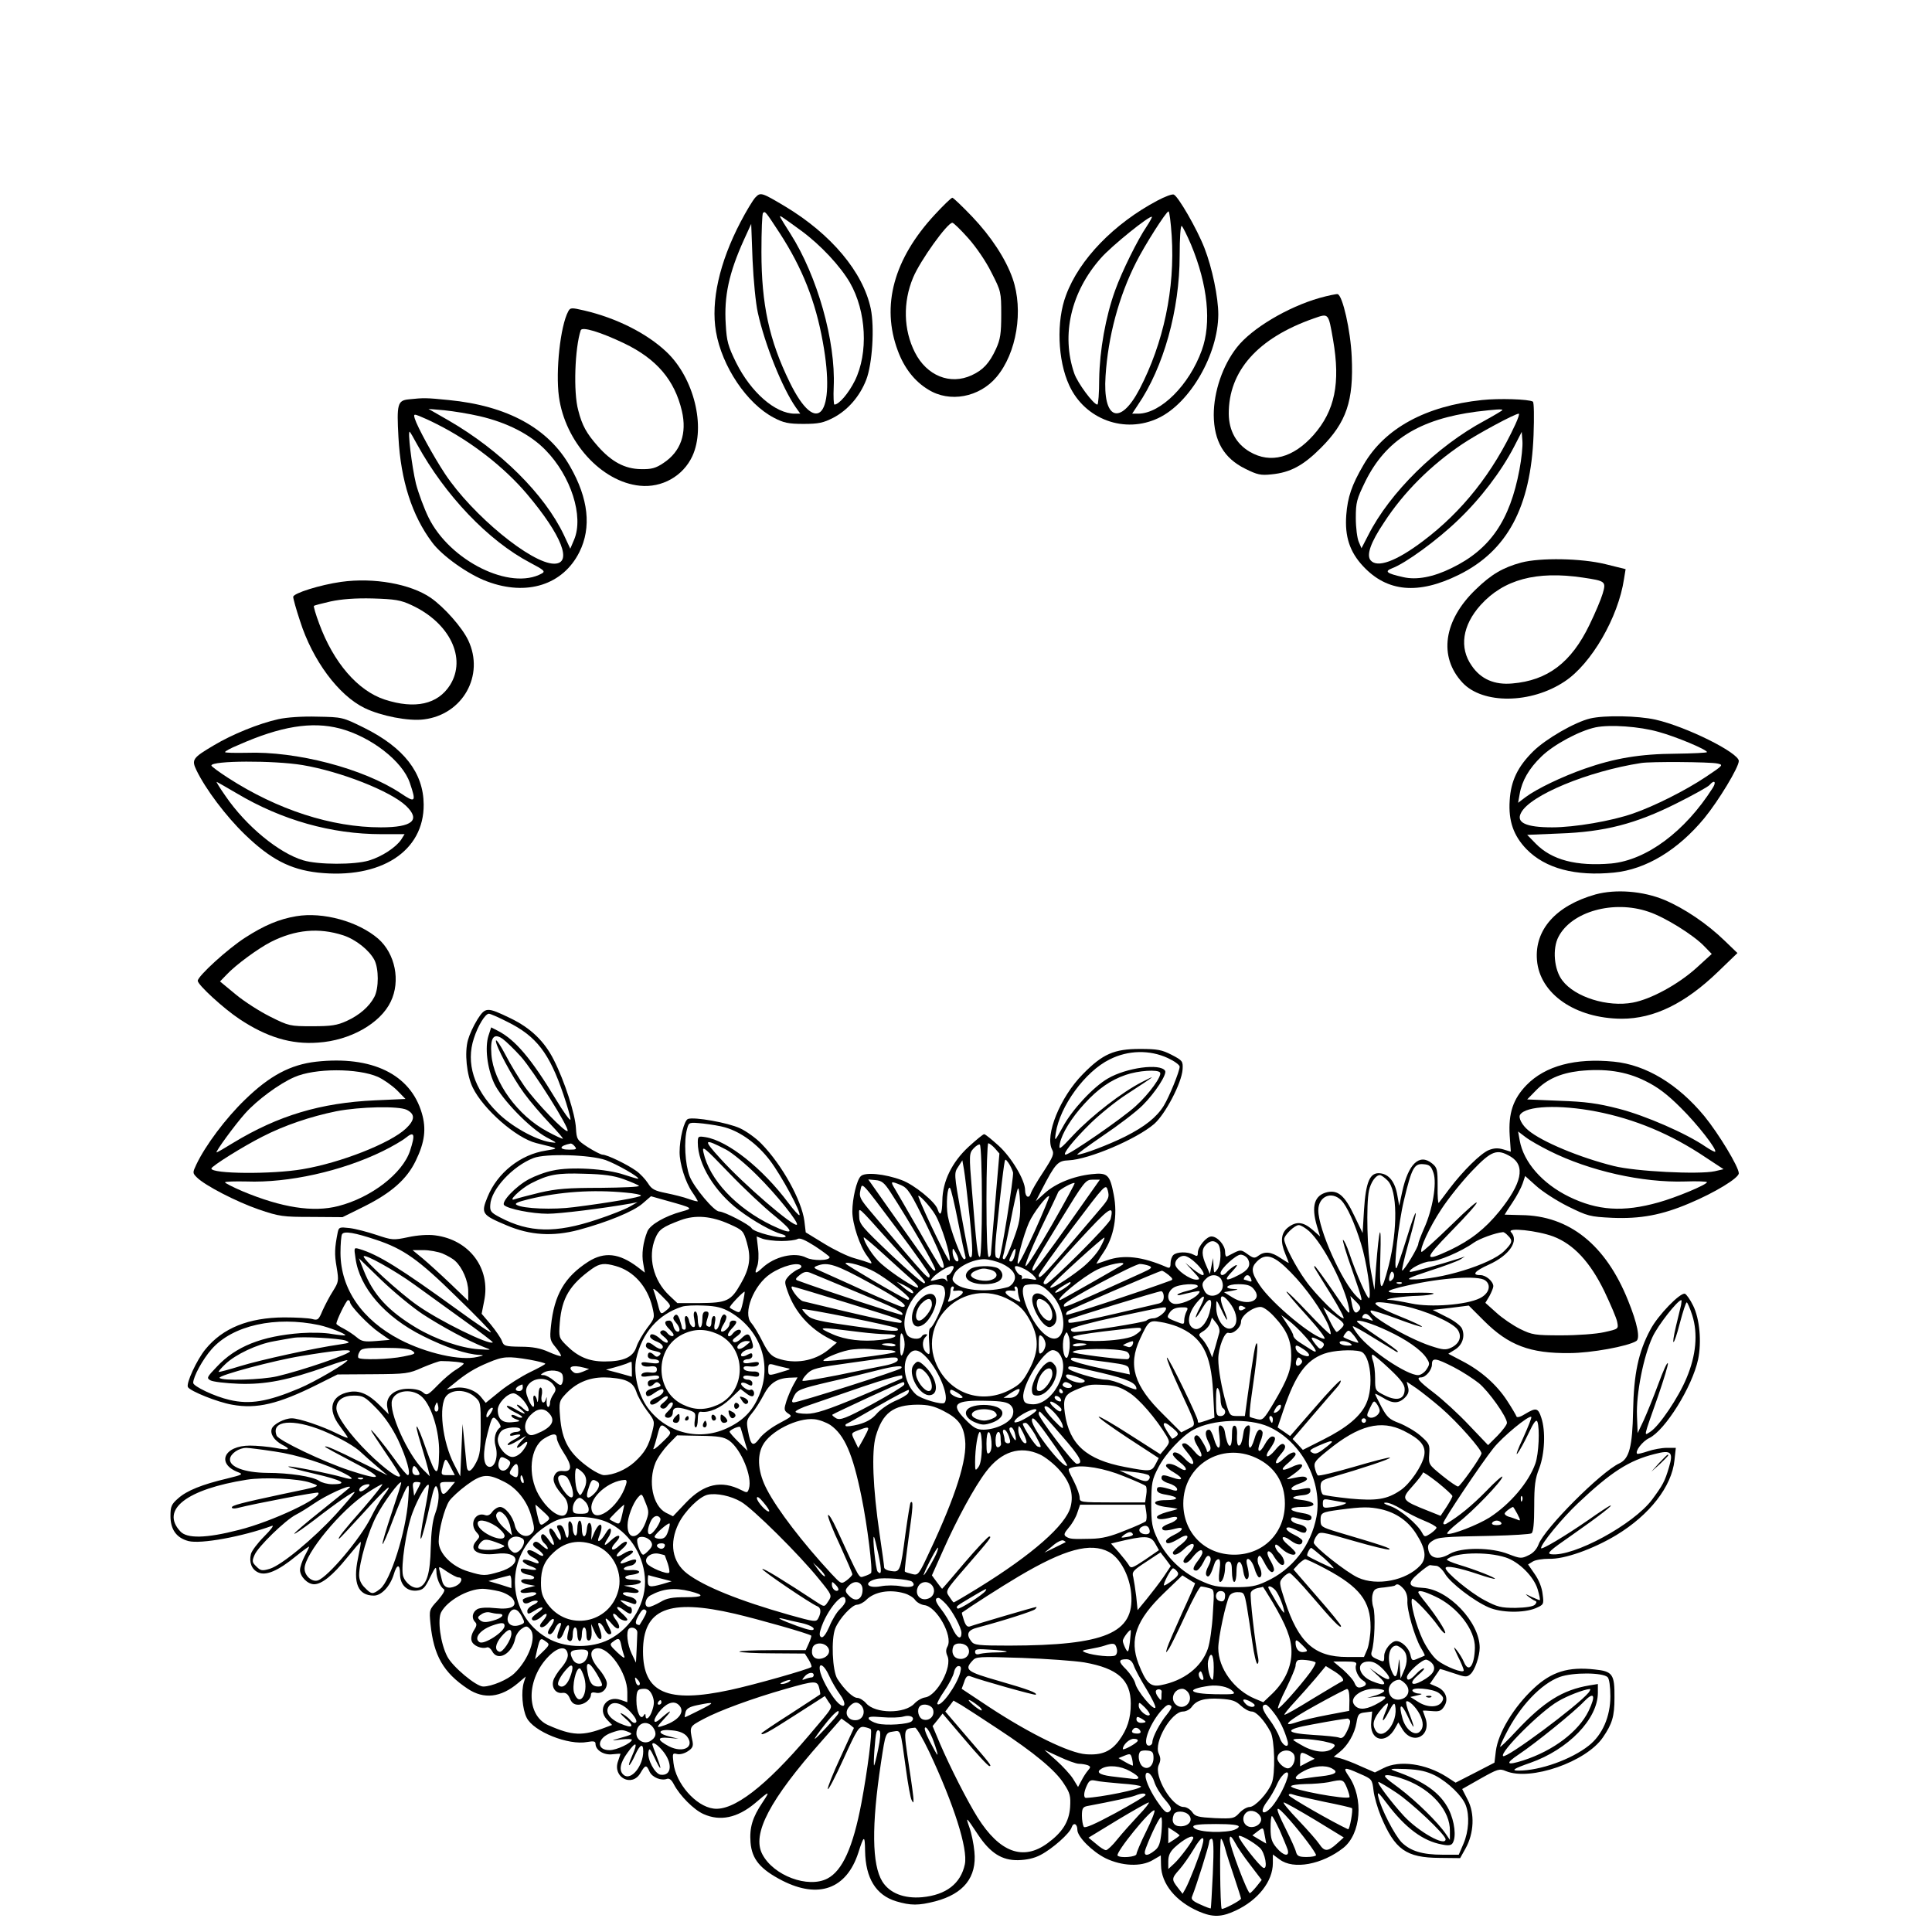 <?xml version="1.0" standalone="no"?>
<!DOCTYPE svg PUBLIC "-//W3C//DTD SVG 20010904//EN"
 "http://www.w3.org/TR/2001/REC-SVG-20010904/DTD/svg10.dtd">
<svg version="1.0" xmlns="http://www.w3.org/2000/svg"
 width="850pt" height="850pt" viewBox="0 0 850 850"
 preserveAspectRatio="xMidYMid meet">
<g transform="translate(0,850) scale(0.1,-0.1)"
fill="#000000" stroke="none">
<path d="M3323 7631 c-11 -12 -40 -60 -65 -108 -93 -178 -131 -348 -108 -482
26 -153 136 -317 255 -379 42 -22 63 -27 130 -27 67 0 88 5 131 27 65 34 117
95 145 167 27 70 37 230 20 313 -34 161 -174 328 -377 450 -104 62 -108 63
-131 39z m107 -156 c100 -154 158 -301 190 -479 59 -323 -25 -425 -146 -177
-90 184 -124 342 -124 573 0 91 3 168 7 171 9 10 12 5 73 -88z m95 10 c86 -63
172 -156 214 -228 73 -127 82 -310 22 -432 -28 -56 -70 -105 -90 -105 -3 0 -5
35 -3 78 9 201 -72 487 -190 673 -53 84 -53 83 -37 74 8 -5 46 -32 84 -60z
m-191 -360 c31 -142 109 -334 167 -417 l20 -28 -24 0 c-86 0 -193 94 -258 224
-36 73 -42 95 -46 169 -8 124 14 226 80 372 l32 70 6 -160 c4 -88 14 -191 23
-230z"/>
<path d="M5093 7618 c-191 -101 -345 -259 -403 -417 -43 -113 -37 -286 14
-396 69 -151 245 -215 393 -144 139 66 262 280 263 455 0 76 -27 206 -61 293
-33 85 -116 228 -135 235 -7 3 -39 -9 -71 -26z m62 -155 c15 -233 -36 -473
-142 -676 -86 -163 -162 -132 -149 59 11 173 58 349 134 499 38 76 133 225
143 225 4 0 10 -48 14 -107z m-110 41 c-39 -57 -109 -198 -139 -282 -42 -116
-68 -264 -70 -389 0 -62 -4 -113 -8 -113 -17 0 -88 96 -102 138 -58 169 -14
358 117 506 46 53 216 190 225 182 1 -2 -9 -21 -23 -42z m195 -80 c74 -178 91
-346 47 -466 -55 -152 -180 -277 -279 -278 l-27 0 25 38 c113 165 184 418 184
658 0 78 4 133 9 130 5 -4 23 -40 41 -82z"/>
<path d="M4113 7556 c-181 -195 -237 -401 -163 -599 28 -76 74 -135 134 -171
94 -59 225 -34 300 55 89 105 120 294 71 434 -30 86 -95 185 -178 272 -44 46
-83 83 -87 83 -5 0 -39 -33 -77 -74z m146 -103 c35 -39 79 -103 103 -152 42
-82 43 -86 43 -185 0 -84 -4 -109 -23 -151 -29 -63 -57 -93 -107 -116 -95 -44
-198 -2 -250 101 -50 99 -53 220 -8 328 31 75 151 242 173 242 5 0 36 -30 69
-67z"/>
<path d="M5805 7189 c-140 -40 -298 -134 -363 -217 -63 -80 -102 -195 -102
-298 1 -115 45 -190 138 -236 54 -27 69 -30 116 -25 83 8 140 39 217 116 113
113 145 207 136 401 -5 116 -40 270 -62 276 -5 1 -41 -6 -80 -17z m60 -184
c33 -191 8 -312 -86 -419 -89 -100 -189 -127 -280 -74 -60 35 -92 93 -93 167
-1 189 128 334 374 420 66 23 64 26 85 -94z"/>
<path d="M2500 7130 c-35 -65 -56 -263 -41 -375 27 -199 187 -375 356 -392 97
-10 190 42 231 130 60 130 7 344 -113 458 -86 82 -221 150 -363 183 -56 13
-61 13 -70 -4z m245 -140 c144 -69 223 -162 255 -298 23 -99 -5 -179 -81 -229
-34 -23 -53 -28 -99 -27 -71 1 -129 32 -190 101 -50 57 -69 91 -86 158 -22 79
-15 274 11 352 6 17 87 -8 190 -57z"/>
<path d="M1798 6743 c-49 -5 -53 -21 -45 -167 10 -190 60 -345 148 -462 43
-59 160 -142 242 -172 175 -66 334 -15 406 129 54 108 40 236 -41 377 -95 168
-276 267 -534 292 -100 10 -109 10 -176 3z m312 -74 c121 -28 223 -80 290
-149 112 -114 169 -292 126 -394 l-17 -40 -28 60 c-85 179 -279 372 -507 504
l-89 51 70 -6 c39 -4 108 -15 155 -26z m-188 -35 c150 -75 296 -189 396 -307
153 -181 203 -307 120 -307 -100 0 -360 214 -480 395 -51 77 -122 207 -133
243 -6 20 -4 21 19 12 13 -5 49 -21 78 -36z m-87 -89 c123 -224 313 -424 498
-521 61 -32 67 -38 51 -47 -138 -77 -405 55 -499 247 -19 39 -44 106 -55 148
-18 75 -38 238 -27 228 3 -3 17 -27 32 -55z"/>
<path d="M6520 6740 c-247 -26 -428 -124 -521 -285 -52 -89 -70 -142 -76 -221
-7 -94 15 -162 74 -225 106 -114 243 -126 421 -38 213 105 317 298 329 615 3
80 2 144 -3 147 -18 11 -150 15 -224 7z m90 -44 c0 -2 -35 -23 -77 -46 -213
-114 -419 -318 -513 -504 l-30 -58 -12 28 c-7 16 -13 63 -13 105 0 69 4 83 42
161 90 182 238 274 489 307 84 10 114 12 114 7z m57 -63 c-99 -214 -234 -384
-407 -514 -118 -89 -201 -119 -230 -84 -19 23 0 78 59 166 87 134 206 252 344
345 67 45 232 134 249 134 4 0 -3 -21 -15 -47z m18 -199 c-42 -224 -129 -351
-298 -433 -81 -40 -155 -54 -214 -40 -72 16 -84 25 -48 39 59 22 199 124 289
211 99 94 191 215 247 323 l34 66 3 -40 c2 -22 -4 -79 -13 -126z"/>
<path d="M6693 6025 c-81 -22 -132 -52 -200 -118 -142 -136 -165 -296 -59
-410 89 -96 302 -94 450 5 117 77 236 282 261 451 l7 43 -89 22 c-106 26 -286
29 -370 7z m270 -66 c101 -15 104 -17 88 -71 -7 -24 -33 -86 -58 -137 -80
-166 -184 -245 -340 -258 -78 -7 -138 19 -178 78 -56 79 -41 178 39 267 102
113 246 151 449 121z"/>
<path d="M1501 5940 c-92 -13 -211 -50 -211 -66 0 -8 13 -55 30 -106 55 -173
169 -327 284 -383 72 -35 194 -59 261 -50 171 21 268 194 195 348 -27 57 -106
146 -165 187 -89 61 -250 90 -394 70z m309 -102 c169 -78 244 -234 170 -352
-54 -85 -154 -107 -287 -64 -119 39 -226 163 -289 335 -15 40 -25 75 -23 77 2
3 36 11 74 20 47 10 108 15 185 13 98 -3 123 -7 170 -29z"/>
<path d="M1225 5336 c-86 -19 -204 -67 -284 -115 -93 -55 -99 -63 -77 -109 40
-83 129 -202 214 -284 112 -108 198 -153 320 -167 276 -30 468 93 466 300 -1
139 -87 250 -262 337 -95 47 -96 47 -206 49 -66 2 -135 -3 -171 -11z m270 -41
c137 -36 276 -144 308 -239 29 -85 25 -90 -40 -46 -164 109 -459 186 -679 178
-52 -1 -94 0 -94 3 0 4 26 18 58 31 187 83 324 105 447 73z m-164 -161 c167
-28 386 -114 455 -179 66 -63 29 -95 -110 -95 -217 0 -455 77 -673 218 -40 26
-73 50 -73 54 0 22 275 23 401 2z m-290 -124 c198 -118 417 -180 637 -180
l102 0 -15 -24 c-23 -34 -85 -75 -142 -92 -63 -19 -223 -19 -289 1 -107 32
-251 150 -342 283 -24 34 -41 62 -39 62 2 0 42 -23 88 -50z"/>
<path d="M6996 5339 c-67 -16 -194 -89 -250 -144 -69 -68 -99 -131 -104 -217
-6 -90 17 -155 74 -214 83 -85 215 -120 385 -103 141 14 281 99 397 239 63 77
152 224 152 252 0 36 -230 151 -367 182 -77 17 -223 20 -287 5z m301 -59 c77
-21 213 -78 213 -89 0 -3 -62 -6 -138 -7 -156 -1 -269 -20 -400 -66 -100 -35
-212 -89 -260 -125 l-33 -25 7 39 c10 58 41 112 95 164 54 53 168 114 239 129
64 13 193 4 277 -20z m258 -139 c28 -6 28 -7 -50 -59 -88 -59 -227 -129 -320
-161 -94 -33 -257 -61 -356 -61 -116 0 -160 21 -137 64 39 77 295 183 528 219
41 7 303 5 335 -2z m-20 -108 c-122 -192 -291 -317 -446 -332 -153 -13 -262
15 -333 88 l-37 38 143 6 c197 7 334 42 515 133 72 36 137 72 144 80 21 25 32
15 14 -13z"/>
<path d="M7020 4565 c-174 -49 -269 -155 -258 -289 12 -149 169 -257 373 -258
142 0 279 67 424 207 l85 82 -55 53 c-78 76 -179 144 -267 181 -94 39 -213 48
-302 24z m232 -76 c71 -23 198 -102 246 -152 l33 -34 -68 -62 c-80 -72 -199
-137 -279 -152 -111 -21 -255 24 -310 97 -37 47 -45 141 -17 193 58 111 242
162 395 110z"/>
<path d="M1303 4469 c-76 -13 -140 -40 -224 -94 -78 -50 -209 -170 -209 -190
0 -18 115 -123 183 -168 120 -80 228 -113 346 -104 141 9 274 84 320 180 44
91 20 211 -55 277 -88 76 -243 119 -361 99z m207 -84 c55 -18 114 -65 137
-108 20 -39 20 -125 0 -163 -22 -42 -65 -80 -122 -106 -42 -19 -67 -23 -151
-23 -98 0 -103 1 -185 42 -46 23 -115 67 -152 98 l-69 57 29 30 c40 43 140
116 195 144 107 54 210 64 318 29z"/>
<path d="M2100 4014 c-17 -27 -35 -67 -41 -89 -16 -56 -6 -155 21 -210 46 -95
191 -222 279 -244 105 -26 101 -23 43 -33 -112 -17 -214 -98 -257 -204 -30
-73 -25 -79 84 -125 103 -44 204 -50 317 -20 126 34 241 81 281 116 l37 32 71
-20 c115 -32 116 -33 65 -47 -74 -20 -140 -58 -152 -88 -19 -47 -26 -101 -18
-141 l7 -40 -31 24 c-82 62 -147 69 -218 24 -104 -67 -150 -146 -164 -283 -6
-57 -4 -64 21 -94 15 -18 25 -35 23 -38 -3 -2 -27 6 -54 18 -35 16 -70 23
-123 23 -69 1 -75 3 -83 26 -5 13 -27 45 -49 72 l-40 47 11 56 c30 143 -65
270 -216 289 -29 4 -77 1 -118 -8 -66 -14 -71 -13 -140 10 -39 13 -92 27 -118
30 -44 5 -47 4 -52 -18 -14 -70 -15 -97 -5 -154 10 -60 9 -65 -16 -105 -15
-23 -35 -62 -46 -86 -17 -41 -21 -44 -46 -37 -16 4 -71 7 -123 7 -157 -1 -270
-47 -346 -140 -38 -46 -87 -152 -77 -167 11 -18 130 -66 194 -77 108 -20 204
3 374 88 l90 45 155 1 c147 1 158 2 220 30 36 15 72 28 80 28 46 0 100 -6 100
-11 0 -4 -15 -15 -32 -26 -18 -10 -55 -41 -81 -68 -45 -46 -49 -48 -66 -33
-11 10 -35 16 -65 16 -62 0 -101 -35 -92 -82 l6 -30 -40 40 c-49 49 -89 66
-133 58 -81 -15 -98 -76 -42 -150 19 -26 35 -48 35 -51 0 -3 -21 5 -47 18 -64
32 -167 67 -199 67 -32 0 -80 -25 -88 -45 -9 -23 10 -52 45 -71 42 -21 32 -26
-31 -14 -29 5 -79 10 -110 10 -116 0 -150 -81 -50 -118 21 -8 14 -11 -51 -27
-110 -26 -177 -53 -215 -87 -30 -26 -34 -36 -34 -78 0 -59 26 -96 79 -110 54
-14 236 19 368 67 10 3 -6 -18 -35 -47 -29 -29 -55 -64 -58 -77 -9 -36 3 -68
32 -81 34 -16 88 7 167 72 31 25 57 44 57 41 0 -3 -9 -22 -20 -42 -11 -21 -20
-48 -20 -60 0 -29 33 -63 62 -63 34 0 82 39 145 117 32 39 59 71 60 69 2 -1
-4 -34 -12 -72 -23 -109 0 -164 70 -164 33 0 71 41 87 92 14 48 28 49 28 3 0
-47 30 -77 73 -73 28 3 36 10 59 58 24 48 27 51 28 27 0 -30 16 -68 33 -79 7
-4 -5 -23 -27 -49 -38 -41 -38 -42 -32 -104 14 -139 57 -214 164 -285 71 -47
145 -39 221 25 l34 29 -8 -25 c-13 -40 -7 -118 12 -156 30 -61 184 -123 267
-107 28 5 36 3 36 -8 0 -28 37 -51 75 -46 19 2 35 3 35 2 0 0 -5 -15 -11 -33
-25 -71 62 -116 99 -51 21 36 26 37 40 5 12 -25 51 -41 77 -31 10 3 20 -5 30
-25 26 -49 87 -111 130 -130 73 -33 149 -17 226 47 65 56 69 57 35 6 -46 -68
-59 -113 -54 -178 6 -74 43 -118 140 -168 159 -81 282 -37 334 122 25 79 29
80 30 9 2 -121 48 -195 137 -222 64 -19 98 -19 172 0 125 33 183 106 172 218
-3 34 -13 82 -22 107 -18 51 -15 48 38 -32 54 -81 105 -113 176 -112 37 1 71
8 99 23 52 27 129 95 137 122 8 23 25 15 25 -12 0 -30 66 -96 125 -125 71 -34
155 -38 206 -8 l36 21 1 -43 c1 -82 65 -160 167 -204 61 -26 99 -25 161 4 99
46 164 129 164 209 l0 38 30 -22 c61 -46 187 -22 280 51 78 62 90 218 25 314
-29 42 -23 44 48 12 53 -23 54 -24 60 -74 3 -27 18 -78 32 -112 62 -148 111
-183 259 -184 l90 -1 24 43 c37 66 41 154 9 214 l-24 47 81 46 c75 42 83 45
111 33 108 -45 353 40 427 148 41 60 51 92 51 174 1 104 -8 117 -87 125 -116
13 -190 -10 -268 -83 -88 -82 -157 -196 -167 -277 l-6 -50 -85 -44 -86 -44
-40 26 c-92 58 -207 74 -277 38 l-38 -19 -62 27 c-34 16 -75 31 -90 35 l-29 7
25 20 c36 28 67 81 75 130 6 37 10 42 38 45 l31 4 -4 -43 c-10 -86 65 -106
106 -28 l13 23 18 -30 c46 -74 131 -29 100 53 -5 14 -10 27 -10 28 0 2 18 1
39 -1 33 -3 42 0 55 21 21 32 6 71 -35 87 l-28 12 22 32 c12 17 22 32 22 33 0
1 27 -7 59 -18 53 -18 60 -19 76 -4 19 17 40 79 40 116 0 112 -138 257 -250
263 -65 3 -71 20 -20 63 24 21 48 38 52 37 4 -1 17 -2 27 -3 10 0 28 -17 39
-36 24 -40 127 -119 192 -147 55 -24 153 -25 205 -4 37 16 38 17 32 62 -3 29
-16 62 -35 89 l-29 42 21 13 c11 7 43 12 71 12 66 -3 193 42 296 104 147 89
244 214 256 329 l6 55 -40 0 c-22 0 -60 -7 -83 -15 -24 -8 -45 -13 -47 -11
-11 10 23 55 53 69 70 34 189 225 215 346 16 77 7 179 -22 237 -13 27 -30 50
-36 52 -21 6 -119 -95 -152 -158 -53 -99 -73 -195 -76 -358 -3 -157 -17 -210
-60 -230 -81 -37 -331 -288 -356 -357 -8 -21 -24 -39 -45 -48 -30 -15 -36 -14
-86 5 -76 31 -209 31 -259 2 -47 -28 -85 -22 -94 14 -5 21 -2 30 16 42 26 17
43 19 265 23 88 2 166 7 172 11 8 5 12 44 12 119 0 91 4 122 22 167 24 63 29
164 9 223 -14 43 -23 45 -71 16 -20 -13 -36 -17 -38 -11 -2 6 -20 37 -41 69
-46 71 -115 132 -198 175 l-61 32 29 18 c33 20 46 59 31 93 -6 13 -36 36 -70
52 l-59 30 80 9 79 10 67 -67 c108 -108 203 -144 376 -142 95 0 258 30 294 53
18 11 5 77 -36 178 -98 245 -259 374 -470 376 -40 1 -73 2 -73 2 0 1 15 25 34
53 19 28 39 66 45 84 l11 33 48 -43 c26 -24 89 -65 139 -90 89 -44 97 -46 197
-51 123 -5 217 12 339 64 112 47 217 111 217 132 0 28 -89 175 -152 252 -116
140 -256 225 -397 239 -170 17 -302 -18 -385 -103 -59 -61 -80 -124 -74 -221
l5 -72 -33 10 c-24 7 -41 6 -64 -3 -36 -15 -113 -91 -173 -170 -22 -30 -44
-58 -47 -62 -3 -5 -6 28 -5 73 0 74 -2 82 -24 100 -56 46 -105 -1 -132 -125
l-13 -61 -8 45 c-10 60 -37 94 -76 98 -45 5 -63 -37 -71 -163 l-6 -100 -37 77
c-41 87 -71 113 -118 103 -57 -13 -72 -61 -46 -149 l14 -46 -34 30 c-41 35
-71 38 -108 9 -30 -24 -34 -61 -11 -116 8 -19 15 -37 15 -39 0 -2 -16 8 -36
21 -41 28 -70 31 -98 10 -16 -12 -22 -11 -47 7 -26 19 -31 20 -56 8 -16 -8
-31 -16 -35 -18 -5 -2 -8 7 -8 20 0 30 -34 68 -60 68 -22 0 -60 -45 -60 -72 0
-15 -3 -17 -19 -8 -26 14 -74 13 -89 -2 -7 -7 -12 -23 -12 -36 0 -19 -4 -23
-17 -17 -108 47 -189 56 -263 30 -23 -8 -44 -15 -46 -15 -1 0 12 22 31 50 46
68 63 162 45 254 -17 88 -27 98 -98 90 -81 -9 -158 -41 -205 -83 l-40 -36 26
50 c61 118 71 128 119 130 89 4 298 93 376 160 49 43 121 180 125 240 2 36 0
39 -48 64 -43 22 -62 26 -140 26 -113 0 -164 -22 -251 -111 -100 -101 -168
-270 -135 -332 10 -18 4 -32 -38 -97 -28 -42 -53 -85 -56 -96 -8 -25 -25 -15
-25 15 0 44 -60 144 -116 195 -31 28 -59 51 -64 51 -5 0 -35 -25 -68 -55 -74
-68 -115 -153 -116 -237 -1 -59 -9 -74 -21 -38 -10 32 -103 108 -158 128 -75
28 -162 36 -180 17 -18 -17 -37 -99 -37 -155 0 -55 33 -154 66 -197 20 -27 23
-35 11 -30 -10 4 -41 14 -70 22 -29 8 -88 37 -132 64 l-80 49 -6 50 c-12 91
-98 247 -189 340 -23 24 -66 55 -94 68 -54 25 -202 51 -229 41 -17 -6 -37 -87
-37 -146 0 -51 25 -131 55 -175 14 -20 25 -39 25 -41 0 -2 -18 2 -40 10 -21 8
-66 19 -100 26 -50 10 -63 17 -79 43 -11 17 -34 42 -51 54 -37 27 -128 72
-150 72 -8 1 -37 16 -64 33 -47 31 -49 34 -52 83 -3 62 -50 208 -98 302 -41
81 -101 139 -190 182 -104 50 -110 50 -146 -6z m133 -10 c127 -63 184 -137
246 -320 17 -50 31 -99 31 -109 0 -10 -30 31 -66 91 -107 177 -177 259 -252
298 l-31 16 -12 -37 c-16 -51 -6 -141 25 -209 32 -69 158 -199 231 -238 48
-25 49 -26 15 -21 -66 11 -173 71 -233 132 -102 102 -138 216 -102 325 18 56
50 108 66 108 6 0 43 -16 82 -36z m59 -153 c55 -62 216 -317 205 -327 -9 -9
-138 124 -189 196 -25 36 -63 98 -84 139 -21 40 -40 69 -42 63 -5 -17 72 -162
124 -232 26 -36 77 -95 112 -132 36 -38 62 -68 58 -68 -5 0 -35 14 -68 32
-130 69 -237 217 -246 338 -6 76 10 97 50 69 15 -11 51 -46 80 -78z m2846 -6
c28 -13 52 -30 52 -38 0 -20 -46 -133 -70 -172 -31 -50 -82 -91 -169 -135 -74
-37 -188 -80 -211 -80 -6 0 45 37 112 83 67 45 146 105 175 134 56 56 108 137
99 152 -21 34 -170 14 -252 -34 -64 -37 -158 -138 -198 -213 -36 -65 -37 -66
-31 -27 18 118 129 271 237 324 81 41 176 43 256 6z m2101 -101 c55 -27 97
-59 156 -118 73 -72 160 -184 151 -193 -2 -2 -21 8 -42 22 -84 58 -265 137
-382 167 -93 24 -146 31 -260 35 l-143 6 37 38 c49 51 109 77 191 87 114 12
206 -1 292 -44z m-2135 37 c9 -14 -48 -94 -107 -147 -56 -52 -291 -214 -309
-214 -16 0 33 62 109 137 40 39 112 98 162 130 129 84 132 87 66 53 -87 -44
-220 -147 -300 -231 -64 -69 -68 -71 -62 -40 9 45 51 113 108 175 60 66 115
104 182 127 55 19 142 25 151 10z m1918 -171 c170 -33 329 -99 482 -202 l79
-52 -39 -9 c-70 -15 -349 -1 -444 23 -149 37 -317 107 -376 157 -28 23 -45 56
-36 69 26 39 172 45 334 14z m-3832 -70 c70 -20 142 -73 197 -145 51 -67 140
-232 130 -241 -2 -3 -24 21 -48 53 -115 154 -267 274 -365 290 -32 5 -34 4
-34 -24 0 -95 75 -217 181 -297 65 -49 145 -94 189 -106 13 -3 20 -9 15 -12
-18 -10 -139 21 -148 38 -9 16 -121 74 -143 74 -22 0 -111 106 -130 155 -20
53 -26 156 -11 209 8 29 8 29 70 23 34 -4 78 -11 97 -17z m3628 -104 c176 -88
409 -140 596 -134 53 2 96 0 96 -3 0 -11 -137 -68 -213 -89 -156 -44 -269 -36
-394 25 -118 58 -200 152 -217 248 l-7 39 33 -25 c18 -14 66 -41 106 -61z
m-3623 6 c28 -15 88 -65 135 -112 86 -85 185 -209 176 -218 -13 -13 -235 178
-336 290 -79 86 -75 92 25 40z m-666 14 c10 -12 6 -14 -24 -14 -49 0 -45 17 6
27 4 0 12 -5 18 -13z m1791 -242 c0 -137 -4 -244 -9 -244 -10 0 -15 48 -35
295 -13 155 -12 161 7 182 11 12 24 20 28 17 5 -3 9 -115 9 -250z m57 234 l20
-23 -18 -210 c-10 -115 -18 -218 -19 -227 0 -10 -4 -18 -10 -18 -6 0 -10 90
-10 250 0 138 4 250 8 250 5 0 18 -10 29 -22z m-968 -298 c90 -73 86 -88 -13
-41 -157 76 -275 201 -301 321 -7 32 2 24 112 -90 66 -69 157 -154 202 -190z
m3238 261 c65 -40 49 -117 -51 -241 -63 -77 -125 -126 -217 -170 -116 -54
-115 -41 2 79 152 155 156 180 5 32 -70 -68 -129 -121 -132 -119 -10 11 35
109 88 189 30 46 90 121 134 167 87 91 110 99 171 63z m-3982 -15 c47 -17 149
-75 143 -82 -2 -1 -30 7 -63 18 -76 26 -235 36 -313 18 -32 -6 -79 -24 -105
-38 -58 -31 -123 -100 -109 -114 17 -17 123 -38 192 -38 54 0 239 23 365 45
l30 6 -35 -20 c-19 -11 -84 -37 -145 -57 -180 -60 -296 -58 -425 10 -40 21
-45 27 -43 55 3 68 99 171 190 206 53 21 250 15 318 -9z m1792 -54 c4 -18 -52
-370 -61 -379 -1 -1 -7 1 -13 5 -8 5 -6 55 9 187 10 99 22 196 25 215 5 33 5
34 19 15 8 -11 17 -30 21 -43z m-191 -195 c15 -147 15 -191 0 -176 -3 2 -19
86 -37 186 -32 179 -32 182 -13 210 l18 28 7 -40 c4 -22 15 -115 25 -208z
m2041 192 c15 -46 -4 -160 -41 -242 -14 -32 -26 -63 -26 -69 0 -15 -62 -118
-71 -118 -3 0 9 53 27 118 47 163 42 185 -6 28 -22 -71 -43 -132 -46 -135 -15
-13 9 201 33 299 34 142 45 162 86 158 27 -2 34 -9 44 -39z m-3563 -27 c33
-12 63 -25 67 -29 5 -5 -72 -8 -169 -9 -143 0 -194 -4 -267 -21 -49 -12 -99
-25 -110 -29 -35 -13 24 45 70 69 78 40 115 47 235 43 86 -2 130 -8 174 -24z
m3361 -6 c43 -43 45 -213 5 -373 -34 -132 -42 -123 -37 42 5 157 -5 131 -19
-50 l-7 -100 -15 80 c-17 85 -22 295 -9 357 8 37 30 68 48 68 6 0 21 -11 34
-24z m-2188 -50 c85 -131 205 -338 198 -344 -8 -8 -7 -8 -173 226 l-122 173
32 -3 c27 -2 39 -12 65 -52z m781 -146 c-78 -110 -145 -200 -151 -200 -15 0
-3 23 116 217 108 176 113 183 144 183 l32 0 -141 -200z m-734 176 c30 -13 43
-32 115 -181 72 -149 88 -197 61 -180 -5 3 -48 74 -95 158 -48 83 -96 167
-107 185 -22 36 -20 37 26 18z m664 -175 c-57 -99 -108 -181 -115 -181 -7 0
22 70 63 158 42 86 78 162 80 168 5 11 66 44 72 39 2 -2 -43 -84 -100 -184z
m-674 -28 c75 -100 136 -187 136 -193 0 -27 -4 -23 -253 272 -52 61 -58 72
-52 99 9 39 -3 51 169 -178z m895 108 c-263 -310 -279 -327 -279 -301 0 6 66
99 147 207 147 195 148 196 157 165 7 -27 4 -36 -25 -71z m-634 -66 c15 -77
30 -146 32 -152 3 -7 1 -13 -5 -13 -12 0 -60 127 -72 190 -9 49 -2 137 10 123
4 -4 20 -71 35 -148z m244 -78 c-17 -48 -35 -87 -41 -87 -6 0 -8 6 -5 13 3 8
17 74 32 148 14 74 29 141 33 149 4 8 8 -19 10 -61 2 -64 -2 -89 -29 -162z
m-1706 206 c37 -3 67 -9 67 -13 0 -7 -136 -31 -295 -51 -90 -12 -223 -7 -252
10 -11 6 4 13 53 25 137 33 282 43 427 29z m1362 -98 c28 -48 68 -177 63 -202
-2 -13 -112 212 -137 281 -8 23 52 -41 74 -79z m439 -68 c-37 -81 -70 -147
-75 -147 -10 0 23 124 48 181 19 43 81 124 89 116 2 -2 -26 -70 -62 -150z
m1347 132 c25 -25 59 -100 87 -191 24 -76 46 -223 36 -239 -6 -10 -56 103 -89
201 -9 27 -21 52 -26 55 -5 4 13 -58 41 -136 49 -141 49 -142 21 -115 -66 63
-171 298 -171 381 0 61 58 87 101 44z m-1015 -83 c-6 -24 -269 -286 -286 -286
-25 0 0 33 138 183 144 157 165 172 148 103z m-961 -111 c153 -169 149 -164
142 -171 -3 -4 -69 53 -147 126 -129 123 -140 135 -140 169 0 42 -18 57 145
-124z m-715 89 c58 -26 61 -29 76 -81 19 -66 13 -112 -27 -181 -43 -76 -61
-84 -179 -85 l-100 0 -36 34 c-70 66 -95 170 -61 251 16 39 32 50 112 80 65
24 135 18 215 -18z m2550 -31 c62 -57 159 -245 175 -339 6 -35 0 -28 -69 74
-42 61 -79 112 -82 112 -3 0 -2 -6 2 -12 4 -7 36 -59 71 -115 35 -57 59 -103
54 -103 -18 0 -123 104 -166 165 -45 62 -95 159 -95 183 0 18 46 62 64 62 9 0
29 -12 46 -27z m1074 -23 c89 -34 162 -112 225 -242 27 -57 53 -117 56 -134 6
-31 6 -31 -57 -45 -35 -8 -118 -14 -188 -14 -117 0 -129 2 -182 28 -32 16 -79
48 -105 72 l-48 43 18 30 c9 17 17 36 17 43 0 21 -32 49 -57 49 -40 0 -25 18
37 46 91 41 134 105 98 143 -21 22 116 7 186 -19z m-5178 -15 c120 -40 186
-87 350 -248 85 -82 154 -154 154 -158 0 -5 -63 37 -141 94 -258 187 -354 247
-438 272 -24 7 -24 6 -17 -40 17 -130 130 -260 297 -343 99 -50 193 -81 249
-83 21 -1 19 -3 -10 -9 -73 -18 -224 16 -340 76 -167 87 -261 223 -262 381 0
39 3 77 7 83 9 15 55 7 151 -25z m4978 19 c23 -22 20 -32 -16 -68 -59 -59
-285 -128 -408 -125 -27 0 -8 9 80 38 63 20 124 43 135 50 l20 13 -20 -7 c-93
-30 -219 -64 -222 -61 -10 10 59 46 89 46 34 0 138 44 191 82 25 18 96 44 129
47 4 1 14 -6 22 -15z m-3196 -24 c31 0 63 4 71 9 10 6 33 -4 77 -32 35 -23 64
-45 64 -48 0 -16 -74 -17 -103 -2 -51 26 -140 5 -194 -46 -30 -28 -35 -26 -22
7 6 15 8 50 4 80 l-6 52 26 -10 c14 -5 52 -10 83 -10z m576 -172 c17 -14 28
-29 25 -32 -7 -8 -111 59 -162 104 -33 28 -77 95 -77 116 0 3 41 -31 91 -77
50 -46 106 -96 123 -111z m825 141 c-13 -24 -49 -64 -81 -89 -63 -50 -143 -99
-137 -82 5 13 233 221 238 217 2 -2 -7 -23 -20 -46z m519 19 c17 -17 15 -90
-3 -114 -14 -18 -14 -17 -16 16 l-2 35 -7 -35 -7 -35 -16 37 c-21 47 -21 72
-1 92 19 19 36 20 52 4z m-1143 -76 c-9 -9 -25 19 -24 43 0 16 2 15 15 -8 9
-16 13 -32 9 -35z m249 24 c-3 -14 -10 -26 -15 -26 -12 0 -11 4 3 35 14 31 21
26 12 -9z m-2517 9 c21 -9 46 -23 56 -33 31 -28 57 -88 57 -133 l0 -42 -77 74
c-43 41 -98 91 -123 112 l-45 37 48 0 c26 0 64 -7 84 -15z m-122 -138 c44 -32
140 -101 213 -154 73 -52 132 -97 130 -99 -14 -14 -236 95 -333 164 -76 53
-235 198 -235 214 0 15 137 -61 225 -125z m3433 99 c29 -26 47 -56 33 -56 -5
0 -24 12 -43 27 l-33 27 34 -37 c31 -33 33 -37 14 -37 -28 0 -87 42 -92 65 -4
23 25 46 47 38 10 -3 28 -15 40 -27z m232 15 c15 -28 3 -49 -41 -71 -57 -30
-67 -24 -28 16 22 24 27 33 13 26 -11 -6 -26 -18 -34 -26 -14 -18 -30 -21 -30
-7 0 19 68 81 88 81 12 0 26 -9 32 -19z m189 -59 c68 -69 138 -169 166 -234 8
-21 12 -38 8 -38 -5 0 -49 43 -100 97 -51 54 -92 95 -93 90 0 -4 41 -52 91
-107 50 -55 84 -100 76 -100 -44 0 -232 155 -286 237 -36 54 -38 76 -11 103
39 39 76 27 149 -48z m-3819 -184 c83 -54 199 -117 270 -145 35 -13 35 -13
-25 -9 -77 5 -187 43 -273 94 -125 75 -190 146 -232 253 l-21 53 98 -95 c54
-52 136 -120 183 -151z m2547 223 c49 -23 69 -52 53 -80 -5 -11 -18 -22 -27
-24 -82 -23 -189 -16 -226 13 -19 16 -20 21 -9 44 14 32 82 66 132 66 19 0 54
-9 77 -19z m-558 -37 c52 -29 150 -105 151 -117 0 -5 -4 -7 -8 -5 -29 11 -272
154 -272 159 0 12 85 -12 129 -37z m1090 32 c-7 -6 -271 -156 -275 -156 -25 0
97 101 163 134 46 23 133 40 112 22z m-2230 -6 c79 -22 139 -90 161 -180 11
-47 11 -49 -23 -93 -19 -26 -41 -63 -47 -83 -15 -45 -56 -64 -140 -64 -70 0
-118 21 -169 72 -32 32 -33 35 -28 100 9 108 44 166 142 236 34 24 55 26 104
12z m816 1 c3 -5 -3 -12 -13 -15 -10 -4 -29 -17 -41 -29 -20 -23 -21 -25 -6
-68 32 -92 98 -166 189 -211 l28 -15 -38 -32 c-62 -50 -148 -64 -224 -37 -27
10 -41 25 -66 75 -17 34 -39 70 -49 81 -38 42 11 167 85 216 52 35 123 53 135
35z m299 -74 c134 -73 180 -107 146 -107 -6 0 -82 32 -168 71 -86 40 -173 78
-192 87 -31 13 -33 16 -15 23 46 18 83 6 229 -74z m1231 74 c17 -7 12 -12 -35
-33 -355 -161 -344 -156 -338 -137 5 16 309 178 333 178 11 0 29 -4 40 -8z
m-865 -21 c-6 -11 -15 -20 -20 -20 -5 0 -7 -8 -4 -17 4 -13 3 -14 -3 -6 -7 9
-18 10 -42 3 -29 -8 -31 -7 -19 7 17 21 69 53 86 53 10 0 10 -5 2 -20z m319 6
c15 -8 34 -22 42 -32 13 -16 11 -17 -18 -11 -17 3 -33 3 -36 -1 -2 -4 -2 -1
-1 6 2 6 -1 12 -6 12 -5 0 -14 9 -20 20 -13 24 -1 26 39 6z m-739 -101 c179
-74 209 -89 199 -100 -4 -3 -346 109 -459 151 -12 4 -11 9 8 24 17 14 29 17
45 11 12 -5 105 -43 207 -86z m1371 76 c19 -16 21 -21 9 -25 -127 -47 -455
-155 -459 -151 -2 3 0 10 5 15 8 8 398 176 415 179 4 1 17 -8 30 -18z m987
-18 c-15 -18 -21 -9 -13 18 6 16 9 18 16 8 4 -8 3 -19 -3 -26z m-760 5 c7 -7
12 -21 12 -33 0 -44 -60 -63 -80 -26 -14 27 -13 37 6 55 18 19 45 21 62 4z
m136 -4 c5 -12 2 -15 -10 -10 -8 3 -18 6 -20 6 -3 0 -2 5 1 10 9 15 22 12 29
-6z m1030 -7 c29 -21 17 -59 -24 -79 -59 -29 -216 -41 -300 -23 -39 8 -83 16
-98 16 -41 2 65 17 128 18 30 1 60 5 67 9 6 4 -39 6 -100 4 -126 -3 -129 7
-12 33 150 34 309 44 339 22z m-2519 -47 c11 -18 -10 -10 -40 16 l-30 25 32
-15 c17 -9 35 -20 38 -26z m695 36 c0 -9 -61 -48 -67 -43 -3 3 10 15 28 26 36
22 39 23 39 17z m1457 -2 c-3 -3 -12 -4 -19 -1 -8 3 -5 6 6 6 11 1 17 -2 13
-5z m-2009 -41 c3 -30 -45 -144 -66 -157 -5 -3 -7 -31 -4 -63 4 -53 3 -57 -12
-44 -19 16 -21 52 -4 69 9 9 9 12 1 12 -7 0 -15 -4 -18 -10 -11 -17 -54 -11
-65 9 -42 79 44 226 129 219 32 -3 36 -6 39 -35z m462 -1 c96 -96 65 -267 -32
-175 -56 53 -107 181 -81 206 3 4 22 7 41 7 26 0 43 -9 72 -38z m650 29 c0 -5
-20 -14 -45 -20 -25 -6 -45 -14 -45 -17 0 -3 8 -3 18 0 9 2 33 8 52 12 30 6
33 5 22 -9 -21 -25 -82 -49 -108 -43 -31 8 -33 49 -2 70 24 17 108 22 108 7z
m244 -10 c47 -52 -24 -82 -92 -39 l-37 23 35 6 c30 6 31 7 8 8 -49 2 -30 21
20 21 36 0 54 -5 66 -19z m-2579 -93 c-28 -24 -29 -23 -41 25 -6 23 -15 51
-19 62 -5 11 11 0 35 -25 44 -44 45 -45 25 -62z m789 31 c251 -78 249 -77 241
-88 -3 -7 -161 28 -432 94 -20 5 -63 65 -47 65 4 0 111 -32 238 -71z m471 60
c-4 -6 -1 -10 6 -8 48 6 46 -12 -3 -37 -29 -15 -31 -15 -23 2 4 11 7 27 7 37
0 9 4 17 9 17 6 0 7 -5 4 -11z m283 -6 c0 -10 3 -26 7 -37 8 -17 6 -17 -23 -2
-49 25 -51 43 -3 37 7 -2 10 2 6 8 -3 6 -2 11 4 11 5 0 9 -8 9 -17z m-1210
-55 c-10 -43 -13 -46 -32 -36 -12 6 -23 12 -25 15 -3 2 11 19 29 38 18 19 35
34 36 32 1 -1 -2 -23 -8 -49z m1852 27 c0 -17 -7 -26 -22 -30 -299 -71 -394
-91 -397 -83 -1 5 -1 11 0 12 7 6 393 125 407 125 6 1 12 -10 12 -24z m-675
-16 c41 -23 61 -43 84 -84 43 -76 43 -139 -1 -221 -27 -51 -40 -65 -85 -89
-117 -61 -248 -23 -312 90 -114 202 110 419 314 304z m836 -28 c-31 -59 -25
-64 9 -6 33 56 49 45 31 -22 -13 -46 -43 -78 -66 -69 -36 13 -31 66 11 116 34
40 41 32 15 -19z m137 6 c25 -37 29 -79 8 -96 -31 -26 -77 28 -75 91 0 33 0
33 24 -17 26 -56 33 -55 10 2 -29 69 -9 81 33 20z m561 -23 c-15 -18 -25 -8
-32 33 l-6 31 25 -25 c20 -20 23 -28 13 -39z m-4439 37 c0 -16 82 -102 129
-134 l46 -32 -60 -5 c-51 -4 -64 -2 -85 16 -14 12 -40 29 -57 38 -18 9 -33 19
-33 22 0 15 44 104 51 104 5 0 9 -4 9 -9z m5856 -13 c-3 -13 -13 -54 -22 -91
-24 -102 -10 -92 17 13 13 49 26 90 30 90 3 0 14 -25 24 -56 26 -81 17 -178
-25 -277 -35 -85 -120 -211 -159 -236 -30 -19 -32 -31 34 157 25 73 45 138 43
144 -3 7 -21 -34 -42 -91 -21 -57 -50 -128 -64 -159 l-27 -57 -3 76 c-4 97 29
262 68 346 23 51 111 163 127 163 2 0 1 -10 -1 -22z m-1218 -4 c92 -19 213
-72 235 -104 20 -29 9 -61 -28 -79 -24 -11 -35 -11 -92 8 -102 34 -279 138
-262 155 3 3 54 -13 113 -35 59 -22 110 -39 112 -36 3 2 -43 24 -101 47 -146
60 -137 77 23 44z m-2965 -27 c128 -75 182 -220 132 -353 -27 -73 -68 -119
-137 -153 -126 -64 -274 -28 -358 85 -43 59 -64 151 -51 215 25 114 96 196
201 230 14 5 57 7 96 5 56 -2 82 -9 117 -29z m2267 18 c0 -2 -7 -5 -15 -9 -9
-3 -15 0 -15 9 0 9 6 12 15 9 8 -4 15 -7 15 -9z m-1533 -89 c17 -17 -20 -15
-188 9 -152 21 -187 29 -206 47 -13 12 -23 24 -23 28 0 7 408 -75 417 -84z
m1183 87 c0 -15 -35 -43 -55 -43 -11 0 -25 -4 -31 -10 -8 -8 -271 -50 -317
-50 -10 0 -17 5 -15 12 3 7 91 31 199 54 216 46 219 47 219 37z m90 -13 c-5
-10 -10 -28 -10 -39 0 -19 -2 -19 -39 -4 -38 15 -39 17 -25 38 10 15 25 22 49
23 32 1 34 -1 25 -18z m389 -26 c53 -57 72 -102 72 -169 0 -60 -14 -100 -77
-207 -43 -72 -48 -77 -72 -72 -15 4 -30 8 -33 10 -3 2 0 43 7 91 22 151 31
233 23 233 -6 0 -14 -43 -40 -232 l-12 -88 -33 0 c-32 0 -34 3 -49 53 -21 73
-35 153 -35 198 0 49 28 122 45 115 20 -7 55 23 55 49 0 26 51 65 86 65 13 0
39 -19 63 -46z m294 -46 c-9 -10 -19 -18 -22 -18 -4 0 -19 24 -33 54 l-27 55
49 -37 c46 -34 48 -38 33 -54z m128 45 c12 -15 12 -16 -4 -10 -10 4 -23 7 -28
7 -6 0 -7 5 -4 10 9 15 21 12 36 -7z m-286 -86 c50 -58 58 -78 20 -53 -14 9
-36 23 -50 32 -14 9 -25 21 -25 28 0 6 -12 29 -27 50 l-26 40 31 -23 c17 -12
52 -45 77 -74z m-381 18 c-3 -11 -11 -40 -18 -64 l-13 -43 -12 30 c-7 16 -21
39 -31 50 -19 20 -19 21 5 36 13 8 27 25 30 37 l7 22 19 -24 c12 -14 17 -32
13 -44z m-3959 35 c44 -10 119 -39 114 -45 -2 -1 -29 1 -59 6 -30 6 -91 7
-135 4 -174 -13 -288 -59 -371 -148 -44 -46 -46 -50 -28 -60 10 -6 67 -13 125
-15 116 -4 215 15 390 77 46 17 85 28 87 27 7 -8 -145 -97 -213 -125 -138 -58
-216 -71 -305 -50 -66 15 -160 60 -160 75 0 27 42 104 81 148 92 105 281 147
474 106z m3774 -6 c109 -45 149 -117 158 -287 l6 -114 -33 -12 c-40 -13 -40
-13 -40 -2 0 16 -130 284 -136 278 -3 -3 20 -61 51 -128 83 -180 80 -166 43
-185 l-31 -16 -79 79 c-129 126 -157 216 -102 333 36 78 41 82 88 74 23 -3 57
-13 75 -20z m926 -19 c82 -38 148 -84 171 -120 15 -23 15 -27 0 -50 -9 -14
-26 -25 -37 -25 -49 0 -209 107 -262 175 -16 20 -27 38 -25 40 2 2 44 -21 93
-52 50 -30 93 -57 98 -60 4 -2 7 -2 7 1 0 3 -40 33 -90 66 -49 33 -90 63 -90
66 0 12 68 -9 135 -41z m-2317 -6 c40 -5 91 -9 113 -9 63 0 45 -18 -27 -25
-79 -9 -155 0 -211 25 -74 33 -66 33 125 9z m1232 11 c0 -5 -15 -17 -32 -27
-53 -27 -268 -32 -268 -5 0 5 60 15 133 24 171 20 167 20 167 8z m956 -57 c-3
-3 -53 16 -65 24 -2 1 2 10 10 19 12 15 15 13 36 -12 12 -16 21 -30 19 -31z
m-1996 -8 c0 -16 -5 -37 -10 -45 -7 -11 -10 3 -10 45 0 42 3 56 10 45 5 -8 10
-28 10 -45z m724 -28 c-4 -25 -9 -36 -16 -29 -13 13 -16 73 -4 97 9 18 9 18
18 -5 5 -13 6 -42 2 -63z m-104 28 c0 -12 -7 -28 -15 -35 -13 -11 -15 -6 -15
35 0 41 2 46 15 35 8 -7 15 -23 15 -35z m-3079 17 c21 -9 19 -10 -26 -17 -108
-15 -349 -68 -437 -95 -51 -16 -94 -27 -96 -26 -2 2 12 18 30 35 44 42 139 87
213 100 33 6 71 13 85 15 38 7 203 -2 231 -12z m4299 -28 c-10 -12 -15 -10
-31 10 -27 34 -24 39 12 21 25 -13 28 -19 19 -31z m-837 10 c-3 -8 -12 -13
-20 -10 -8 3 -18 6 -21 7 -8 0 29 17 40 18 4 1 5 -6 1 -15z m957 6 c12 -8 9
-10 -12 -10 -15 0 -30 5 -33 10 -8 13 25 13 45 0z m-2000 -8 c0 -5 -13 -7 -30
-4 -16 2 -30 6 -30 8 0 2 14 4 30 4 17 0 30 -4 30 -8z m840 4 c0 -2 -13 -6
-30 -8 -16 -3 -30 -1 -30 4 0 4 14 8 30 8 17 0 30 -2 30 -4z m955 -22 c31 -20
33 -38 3 -28 -22 7 -38 21 -38 37 0 11 8 9 35 -9z m-3921 -7 c17 -12 13 -15
-39 -25 -62 -13 -188 -16 -198 -6 -3 4 -2 15 4 25 8 17 22 19 112 19 70 0 109
-4 121 -13z m2094 3 c17 0 32 -4 32 -8 0 -8 -309 -46 -317 -39 -6 7 65 38 110
47 23 5 65 7 92 5 28 -3 65 -5 83 -5z m1047 -6 c18 -7 20 -34 3 -34 -49 0
-238 25 -238 31 0 17 193 19 235 3z m-3415 1 c0 -12 -206 -83 -320 -110 -69
-16 -245 -21 -254 -7 -6 11 241 77 359 96 144 24 215 31 215 21z m2539 -30
c57 -65 99 -174 76 -197 -10 -10 -103 17 -125 37 -47 42 -65 130 -34 173 22
31 47 27 83 -13z m580 21 c58 -70 -30 -233 -121 -224 -27 2 -34 8 -36 30 -6
54 90 208 130 208 9 0 21 -6 27 -14z m1327 8 c44 -12 59 -155 25 -229 -25 -56
-86 -107 -190 -159 l-89 -45 -22 24 -23 24 88 103 c49 57 97 113 108 125 11
13 18 25 15 29 -3 3 -55 -51 -114 -120 l-108 -124 -27 19 -28 19 28 83 c51
149 97 212 176 241 41 15 124 20 161 10z m128 -77 c50 -47 66 -69 66 -89 0
-44 -32 -54 -86 -28 -44 22 -44 22 -44 75 0 30 -4 65 -10 79 -5 14 -6 26 -1
26 4 0 38 -28 75 -63z m-3784 41 c38 -7 70 -15 69 -18 0 -3 -30 -19 -67 -37
-37 -18 -96 -55 -131 -83 l-64 -52 -21 26 c-25 31 -76 48 -119 39 l-32 -6 30
24 c55 46 95 70 153 94 66 28 86 29 182 13z m1620 -1 c0 -8 -22 -18 -57 -25
-32 -6 -125 -25 -207 -42 -82 -16 -152 -28 -155 -25 -3 3 6 17 20 31 23 23 44
28 190 48 203 29 209 29 209 13z m925 -10 c80 -11 90 -14 93 -33 l3 -21 -127
27 c-70 14 -130 32 -132 38 -3 9 7 11 35 6 21 -3 79 -11 128 -17z m847 -9
c-15 -15 -26 -4 -18 18 5 13 9 15 18 6 9 -9 9 -15 0 -24z m674 -13 c37 -19 86
-51 110 -70 44 -36 124 -149 124 -175 0 -8 -19 -33 -41 -56 l-42 -42 -84 88
c-46 49 -116 113 -154 142 -67 51 -81 68 -57 68 20 0 48 32 48 57 0 31 16 29
96 -12z m-3616 -9 l0 -33 -57 16 -57 15 34 9 c19 5 44 13 55 17 11 5 21 9 23
9 1 1 2 -14 2 -33z m674 7 c29 -6 29 -6 -15 -19 -59 -18 -59 -18 -59 12 0 23
3 25 23 20 12 -4 35 -9 51 -13z m-885 0 l23 -6 -28 -12 c-19 -8 -33 -9 -41 -2
-30 23 -6 34 46 20z m1395 -3 c-10 -10 -449 -150 -472 -150 -10 0 -9 7 2 29
14 26 26 31 153 61 76 17 170 40 208 50 81 21 124 25 109 10z m882 -20 c118
-28 154 -45 154 -71 0 -5 -24 3 -52 16 -29 14 -66 25 -82 25 -39 0 -166 39
-166 50 0 14 3 13 146 -20z m-2371 -9 c3 -10 3 -26 -1 -35 -5 -14 -10 -13 -36
9 -16 14 -37 25 -46 25 -15 0 -15 2 -2 10 27 17 78 12 85 -9z m1494 -15 c-2
-2 -86 -37 -187 -80 -144 -60 -194 -76 -233 -76 -27 0 -49 4 -49 9 0 5 28 19
63 30 34 12 139 48 232 80 94 32 172 54 174 49 1 -5 1 -11 0 -12z m799 -17
c-19 -10 -78 11 -78 28 0 9 12 8 46 -4 34 -12 43 -18 32 -24z m-2333 -12 c12
-17 12 -23 0 -41 -8 -11 -15 -28 -15 -38 0 -10 -4 -18 -8 -18 -5 0 -8 12 -7
28 1 15 0 19 -2 10 -8 -31 -26 -20 -20 12 4 16 2 32 -3 35 -6 4 -11 -12 -11
-37 -1 -24 -4 -33 -6 -20 -2 12 -8 22 -12 22 -5 0 -6 -11 -3 -25 7 -36 -7 -31
-24 10 -11 27 -12 40 -4 56 22 40 88 44 115 6z m319 19 c25 -10 37 -24 46 -50
6 -20 28 -57 47 -83 34 -44 34 -47 23 -91 -16 -64 -33 -93 -79 -135 -37 -33
-92 -57 -134 -57 -10 0 -37 13 -60 29 -92 64 -125 121 -133 230 -5 60 -3 68
21 94 46 51 103 77 173 77 34 0 78 -6 96 -14z m737 -18 c-10 -18 -24 -51 -31
-72 -11 -35 -11 -41 5 -53 22 -15 24 -12 -44 -49 -29 -16 -65 -43 -79 -62 -29
-39 -39 -33 -51 32 -8 43 -6 50 17 78 14 16 37 53 52 81 28 54 61 75 122 76
l27 1 -18 -32z m487 0 c-3 -7 -66 -45 -141 -86 -117 -63 -140 -71 -158 -62
-11 7 -19 13 -17 16 7 6 302 143 311 143 5 1 7 -5 5 -11z m731 3 c8 -5 9 -11
3 -15 -14 -8 -43 4 -36 15 7 11 15 11 33 0z m1631 -105 c74 -64 181 -186 178
-201 -6 -21 -94 -145 -103 -145 -6 0 -38 22 -70 48 -59 48 -60 49 -57 94 3 42
1 47 -39 82 -23 20 -65 44 -93 55 -43 16 -54 26 -78 71 -15 29 -28 55 -28 57
0 3 15 -5 34 -16 42 -27 70 -27 97 0 15 15 19 28 14 46 l-6 24 43 -29 c24 -17
72 -55 108 -86z m-4040 89 c0 -8 -7 -15 -15 -15 -26 0 -18 20 13 29 1 1 2 -6
2 -14z m2666 -21 c45 -27 121 -116 166 -191 15 -27 15 -29 -5 -55 l-22 -26
-133 85 c-73 47 -135 83 -138 80 -4 -3 55 -45 129 -94 l135 -88 -14 -27 c-17
-33 -24 -33 -135 -12 -169 32 -244 99 -264 236 -9 63 -1 82 43 101 61 26 65
27 128 24 48 -2 73 -9 110 -33z m404 -31 c0 -17 5 -35 10 -38 18 -11 11 -35
-10 -35 -18 0 -20 7 -20 68 0 47 3 63 10 52 5 -8 10 -29 10 -47z m-1375 27
c-4 -7 -31 -23 -60 -35 -28 -13 -64 -38 -79 -56 -19 -22 -43 -36 -79 -46 -28
-7 -53 -10 -56 -7 -3 4 -1 8 4 10 6 2 68 38 140 79 71 41 131 72 133 70 2 -2
1 -9 -3 -15z m240 -18 c-10 -10 -55 10 -55 24 0 13 4 13 30 -2 16 -10 27 -20
25 -22z m245 18 c-7 -12 -21 -20 -38 -20 l-27 0 30 20 c38 25 49 25 35 0z
m195 10 c3 -5 1 -10 -4 -10 -6 0 -11 5 -11 10 0 6 2 10 4 10 3 0 8 -4 11 -10z
m-2816 -28 c41 -41 74 -150 73 -240 -2 -115 -13 -113 -56 9 -43 125 -60 141
-23 22 13 -43 27 -91 31 -108 l7 -30 -30 30 c-69 69 -152 255 -136 305 15 46
94 53 134 12z m228 4 c28 -24 28 -26 28 -138 0 -93 -3 -120 -20 -152 -22 -43
-39 -49 -42 -14 -1 13 -6 59 -10 103 l-8 80 -5 -115 -5 -115 -26 50 c-53 101
-71 263 -35 304 27 30 86 28 123 -3z m219 -21 c29 -38 26 -59 -4 -32 -10 10
-22 17 -26 17 -5 0 2 -9 15 -20 31 -26 19 -25 -25 1 -20 12 -36 17 -36 12 0
-5 16 -17 36 -27 20 -9 34 -19 31 -22 -3 -3 -15 -1 -26 6 -12 6 -21 7 -21 2 0
-6 10 -13 23 -17 19 -7 16 -9 -18 -12 -44 -5 -65 13 -65 54 0 29 42 73 69 73
11 0 32 -16 47 -35z m-649 -32 c37 -38 68 -84 94 -137 38 -81 59 -156 43 -156
-5 1 -31 31 -57 69 -46 64 -114 148 -103 125 2 -5 32 -50 65 -99 34 -49 61
-93 61 -97 0 -20 -68 29 -140 100 -82 81 -140 162 -140 196 0 35 29 56 77 56
41 0 49 -5 100 -57z m3011 39 c2 -7 -2 -10 -12 -6 -9 3 -16 11 -16 16 0 13 23
5 28 -10z m-222 -24 c11 -11 15 -24 10 -43 -8 -32 -72 -64 -128 -65 -31 0 -45
8 -82 46 -66 67 -45 85 96 81 66 -1 91 -6 104 -19z m224 -19 c0 -14 -11 -11
-32 8 -27 24 -22 36 7 17 14 -9 25 -20 25 -25z m1400 -5 c0 -18 -28 -37 -45
-30 -13 5 -13 10 2 41 16 33 18 35 30 19 7 -10 13 -23 13 -30z m-4144 -1 c-11
-11 -19 6 -11 24 8 17 8 17 12 0 3 -10 2 -21 -1 -24z m2224 0 c67 -34 89 -64
96 -128 10 -85 -41 -246 -155 -489 -49 -105 -51 -108 -78 -101 -16 4 -30 8
-32 11 -2 2 6 70 17 151 19 132 21 166 8 152 -2 -2 -12 -62 -22 -134 -22 -168
-24 -173 -63 -167 -17 2 -31 9 -31 16 0 6 -9 72 -20 146 -30 206 -36 363 -17
431 30 103 77 138 183 139 47 0 73 -6 114 -27z m525 -63 c5 -21 -1 -17 -40 23
-25 26 -43 52 -39 58 9 15 70 -48 79 -81z m959 76 c-3 -8 -12 -17 -20 -20 -12
-4 -12 -2 -4 14 12 23 32 27 24 6z m-3478 -28 c-11 -15 -16 -18 -16 -7 0 16
21 42 28 34 2 -2 -3 -14 -12 -27z m258 6 c29 -29 19 -57 -31 -82 -35 -17 -49
-20 -59 -11 -22 18 -17 57 11 84 28 29 57 32 79 9z m2146 12 c0 -8 -55 -43
-79 -51 -17 -5 -21 -4 -16 5 15 24 95 63 95 46z m110 -111 c84 -96 99 -125 67
-125 -14 0 -167 201 -167 219 0 6 2 11 4 11 3 0 46 -47 96 -105z m-2469 35
c-21 -14 -30 -49 -21 -81 14 -47 -3 -99 -30 -92 -25 7 -27 63 -5 147 20 77 23
80 45 54 10 -13 15 -25 11 -28z m3399 35 c0 -8 -2 -15 -4 -15 -2 0 -6 7 -10
15 -3 8 -1 15 4 15 6 0 10 -7 10 -15z m1101 -82 c-23 -48 -34 -79 -25 -68 9
11 31 51 49 89 23 49 34 63 39 51 11 -30 6 -142 -9 -184 -29 -82 -110 -178
-201 -237 -52 -33 -168 -78 -186 -72 -6 2 15 23 46 48 64 48 196 186 196 203
0 6 -33 -23 -72 -64 -62 -63 -119 -110 -175 -143 -7 -4 -13 -3 -13 3 0 13 165
260 220 329 39 50 158 148 167 138 3 -2 -14 -44 -36 -93z m-3047 57 c61 -43
98 -126 136 -314 26 -126 51 -329 42 -337 -4 -4 -17 -10 -30 -14 -24 -7 -15
-23 -122 210 -18 39 -34 65 -37 59 -2 -7 21 -66 52 -131 30 -66 55 -124 55
-129 0 -5 -12 -17 -25 -27 -24 -17 -24 -17 -68 30 -125 135 -237 281 -283 370
-38 72 -45 143 -19 193 32 63 154 124 228 116 21 -2 53 -14 71 -26z m975 -75
c39 -54 68 -101 66 -103 -16 -16 -155 162 -155 199 0 24 22 0 89 -96z m1381
95 c0 -5 -4 -10 -10 -10 -5 0 -10 5 -10 10 0 6 5 10 10 10 6 0 10 -4 10 -10z
m-4588 -45 c78 -33 141 -69 170 -98 13 -12 43 -39 68 -60 l45 -38 -114 56
c-118 59 -161 77 -161 70 0 -2 55 -32 122 -67 140 -72 135 -86 -12 -38 -116
38 -315 133 -323 154 -26 67 71 76 205 21z m4160 18 c144 -65 238 -243 210
-396 -24 -126 -105 -232 -222 -285 -44 -21 -69 -25 -140 -25 -76 0 -95 4 -153
31 -80 37 -145 101 -184 180 -24 51 -28 68 -28 157 1 92 3 105 32 160 30 59
105 139 154 165 84 46 244 52 331 13z m-1029 -33 c31 -58 32 -61 12 -54 -12 5
-65 87 -65 100 0 2 6 4 13 4 6 0 24 -23 40 -50z m608 26 c24 -21 26 -26 13
-36 -8 -7 -16 -11 -18 -9 -15 20 -36 55 -36 61 0 13 11 9 41 -16z m-2224 -3
c18 -18 18 -19 -25 -60 -24 -24 -41 -35 -37 -25 4 9 12 36 18 60 12 47 16 50
44 25z m337 -47 l15 -49 -40 39 c-21 21 -39 41 -39 45 0 8 44 28 47 20 2 -3 9
-28 17 -55z m1241 -14 c-11 -11 -35 30 -35 57 1 24 3 23 21 -12 11 -22 18 -42
14 -45z m1661 53 c74 -37 98 -66 90 -109 -9 -46 -63 -125 -105 -153 -59 -40
-105 -47 -223 -36 -58 6 -111 14 -117 17 -6 4 -11 20 -11 35 0 24 6 29 43 40
138 40 271 84 262 88 -6 2 -78 -17 -160 -41 -83 -24 -153 -41 -157 -37 -4 3
-10 18 -13 32 -6 24 1 33 57 78 136 111 234 136 334 86z m-3886 5 c0 -5 -9
-10 -19 -10 -11 0 -23 -5 -26 -10 -4 -7 2 -9 19 -4 35 8 33 -2 -5 -21 -17 -9
-28 -19 -25 -22 3 -3 22 5 43 18 l38 22 -24 -26 c-27 -29 -19 -37 11 -10 25
22 23 2 -3 -31 -12 -15 -30 -26 -44 -26 -28 0 -65 43 -65 76 0 12 7 30 16 38
17 18 84 22 84 6z m1530 4 c0 -4 -10 -24 -22 -46 l-22 -39 -16 33 c-16 33 -16
33 15 45 36 14 45 15 45 7z m644 -16 c10 -38 6 -45 -9 -18 -17 29 -18 40 -6
40 5 0 11 -10 15 -22z m-25 -18 c8 -24 7 -30 -5 -30 -7 0 -14 6 -14 14 0 8 -3
21 -6 30 -3 9 -2 16 4 16 6 0 15 -13 21 -30z m-119 -47 c-1 -44 -6 -75 -15
-87 -14 -19 -15 -17 -15 21 0 61 12 133 21 133 5 0 9 -30 9 -67z m42 26 c2
-25 -1 -44 -9 -51 -10 -8 -13 0 -13 41 0 61 16 69 22 10z m40 21 c0 -11 1 -25
2 -32 1 -6 -5 -13 -11 -15 -9 -3 -13 7 -13 31 0 37 19 51 22 16z m-1952 -8 c0
-10 14 -39 31 -65 37 -56 36 -83 -3 -79 -19 2 -30 -3 -38 -18 -12 -23 0 -50
42 -96 24 -27 21 -77 -4 -82 -28 -5 -76 35 -108 91 -50 88 -38 210 24 248 39
24 56 24 56 1z m758 -10 c53 -38 103 -160 87 -211 -6 -19 -8 -20 -33 -7 -88
45 -165 28 -244 -55 l-57 -60 -32 16 c-57 30 -79 137 -45 220 9 22 35 58 56
80 l39 40 100 -2 c83 -1 105 -5 129 -21z m2652 -6 c0 -2 -16 -16 -35 -30 -27
-21 -39 -25 -52 -17 -15 8 -11 13 27 30 46 20 60 24 60 17z m-4651 -42 c98
-14 227 -55 311 -99 40 -21 35 -28 -10 -15 -62 18 -231 51 -241 48 -6 -2 46
-16 115 -32 122 -28 152 -46 78 -46 -21 0 -47 7 -58 15 -28 19 -130 35 -229
35 -100 1 -168 27 -163 62 3 23 39 48 72 48 10 0 66 -7 125 -16z m3366 -13
c22 -10 59 -39 82 -64 51 -55 68 -110 53 -167 -21 -80 -169 -210 -404 -355
-58 -36 -108 -65 -110 -65 -2 0 -11 12 -20 26 -17 25 -17 25 71 127 111 128
118 137 105 137 -5 0 -54 -52 -108 -115 -53 -63 -98 -115 -99 -115 -1 0 -11
13 -23 29 l-22 30 50 112 c60 135 137 277 188 344 67 89 150 116 237 76z
m2768 -56 c-19 -64 -27 -78 -74 -142 -82 -110 -346 -253 -444 -241 -22 3 -9
15 92 85 112 78 196 143 163 127 -8 -4 -49 -31 -90 -60 -107 -74 -210 -135
-210 -125 0 19 92 131 163 198 144 136 224 188 337 216 72 19 83 9 63 -58z
m-5112 35 c15 -9 17 -15 9 -30 -20 -37 -57 -19 -45 20 7 23 10 24 36 10z
m-247 -37 l17 -33 -31 0 c-28 0 -30 2 -24 28 13 52 14 52 38 5z m296 -13 c0
-31 -6 -36 -28 -21 -12 7 -12 12 -1 30 19 29 29 26 29 -9z m-440 0 c9 -17 8
-20 -8 -20 -11 0 -18 7 -18 20 0 11 4 20 8 20 4 0 12 -9 18 -20z m3105 -25
c50 -20 93 -39 96 -43 4 -4 5 -22 2 -39 l-5 -33 -144 0 c-140 0 -144 1 -144
21 0 12 -11 43 -25 71 -30 59 -29 55 -7 62 44 13 140 -3 227 -39z m-2383 18
c21 -19 23 -48 4 -82 -13 -24 -14 -24 -25 -3 -12 22 -15 102 -4 102 3 0 15 -7
25 -17z m2493 -14 c5 -6 5 -13 -3 -21 -8 -8 -25 -5 -69 16 l-58 27 60 -7 c33
-3 64 -10 70 -15z m1335 -91 c0 -5 -12 -26 -26 -48 l-26 -39 -50 20 c-124 49
-126 52 -73 111 25 28 45 54 45 59 0 5 29 -15 65 -43 36 -29 65 -56 65 -60z
m-4170 62 c53 -27 97 -82 115 -142 19 -64 19 -72 0 -88 -24 -20 -62 2 -70 39
-9 40 -42 81 -65 81 -10 0 -26 -10 -34 -21 -9 -14 -21 -19 -31 -15 -44 16 -72
-39 -38 -76 15 -17 15 -19 -1 -37 -36 -40 4 -67 88 -57 103 13 115 -49 14 -79
-64 -19 -72 -19 -137 1 -73 21 -131 80 -131 132 0 49 25 146 47 179 10 14 44
46 77 70 67 49 92 51 166 13z m83 10 c3 -11 1 -18 -4 -14 -5 3 -9 12 -9 20 0
20 7 17 13 -6z m194 8 c19 -30 31 -78 20 -85 -17 -10 -71 70 -60 90 7 11 31 8
40 -5z m-1132 -21 c47 -17 57 -13 -125 -51 -178 -38 -220 -49 -220 -58 0 -5
10 -6 23 -3 83 21 353 72 357 68 22 -21 -204 -128 -349 -164 -143 -37 -229
-39 -258 -6 -88 95 28 185 293 227 77 12 228 5 279 -13z m232 17 c-3 -3 -12
-4 -19 -1 -8 3 -5 6 6 6 11 1 17 -2 13 -5z m1032 -13 c15 -10 4 -38 -24 -61
-23 -19 -29 -6 -15 34 12 38 17 41 39 27z m125 -13 c-32 -103 -144 -179 -152
-105 -6 51 77 122 146 126 9 1 11 -6 6 -21z m-1030 -122 c-24 -72 -43 -134
-41 -139 1 -5 22 41 45 104 24 63 50 125 58 139 14 23 15 20 10 -50 -10 -140
-78 -354 -123 -390 -33 -26 -39 -25 -68 5 -16 15 -25 35 -25 55 0 55 40 193
77 262 31 59 101 154 108 146 2 -2 -17 -61 -41 -132z m126 130 c0 -2 -6 -16
-14 -30 l-14 -27 -4 31 c-4 24 -1 30 14 30 10 0 18 -2 18 -4z m128 -25 c-26
-32 -34 -32 -40 4 -5 23 -2 25 29 25 l35 0 -24 -29z m-368 -1 c-15 -11 -26
-15 -29 -8 -4 12 17 28 39 28 10 0 7 -7 -10 -20z m-12 -86 c-85 -96 -115 -134
-106 -134 2 0 50 52 108 115 98 109 141 145 87 73 -14 -18 -39 -61 -55 -94
-47 -94 -188 -261 -233 -277 -26 -9 -59 20 -59 52 0 64 160 258 274 332 33 22
63 39 68 39 4 0 -34 -48 -84 -106z m272 -5 c-37 -190 -18 -163 25 35 12 54 20
75 26 65 14 -22 11 -72 -7 -120 -11 -29 -17 -81 -19 -149 -2 -110 -17 -161
-51 -174 -24 -9 -62 19 -71 52 -10 42 14 203 42 277 24 64 63 131 71 122 3 -2
-5 -51 -16 -108z m-330 98 c0 -1 -56 -47 -125 -102 -68 -54 -123 -101 -120
-103 2 -2 41 25 87 60 99 77 178 131 178 123 0 -4 -37 -47 -82 -97 -100 -109
-239 -224 -291 -240 -34 -10 -40 -9 -59 10 -19 18 -20 24 -8 51 15 36 135 153
182 177 18 9 53 31 78 48 55 38 160 86 160 73z m1300 -156 c-28 -73 -80 -81
-79 -11 0 35 24 97 45 121 18 20 18 19 34 -22 16 -39 16 -45 0 -88z m420 92
c51 -29 257 -233 343 -340 58 -71 58 -72 41 -98 -16 -25 -17 -25 -44 -8 -155
102 -242 155 -246 150 -5 -5 213 -153 242 -164 16 -6 18 -27 4 -53 -9 -17 -16
-16 -127 15 -222 63 -375 125 -450 182 -66 51 -80 134 -37 221 27 54 91 118
128 126 39 8 101 -5 146 -31z m124 -42 c-8 -8 -54 42 -54 58 0 10 11 3 29 -19
16 -19 28 -37 25 -39z m3313 47 c-3 -8 -6 -5 -6 6 -1 11 2 17 5 13 3 -3 4 -12
1 -19z m-4123 -4 c9 -8 16 -24 16 -35 0 -15 -7 -19 -35 -19 -30 0 -35 3 -35
23 0 22 16 47 31 47 4 0 15 -7 23 -16z m3340 -4 c23 -1 -8 -14 -49 -20 -42 -6
-45 -5 -45 15 0 21 3 22 43 14 23 -4 46 -8 51 -9z m251 -29 c25 -16 70 -39
100 -51 30 -12 55 -26 55 -31 0 -5 -12 -16 -26 -26 -25 -16 -27 -16 -37 3 -20
38 -96 102 -138 117 -29 10 -37 16 -22 16 12 1 43 -12 68 -28z m-3775 -11 c32
-29 32 -31 14 -45 -27 -21 -28 -20 -40 30 -6 25 -9 45 -8 45 1 0 17 -14 34
-30z m347 -15 c-9 -40 -12 -43 -31 -33 -12 6 -23 12 -24 14 -3 2 58 62 64 64
1 0 -3 -20 -9 -45z m2306 13 c3 -18 2 -36 -2 -41 -4 -4 -45 -23 -92 -41 -63
-26 -100 -35 -149 -36 -85 -2 -92 -1 -109 9 -12 8 -10 15 11 40 15 17 32 46
38 66 l12 35 143 0 143 0 5 -32z m1033 12 c66 -15 119 -52 154 -107 43 -67 48
-108 19 -140 -62 -67 -191 -92 -274 -54 -51 23 -195 137 -195 154 0 7 6 22 14
32 13 18 18 17 160 -24 80 -23 152 -41 158 -38 12 4 -29 18 -229 77 -69 21
-73 24 -73 51 0 34 4 36 85 47 99 13 130 13 181 2z m600 -21 c15 -30 15 -32
-2 -24 -11 4 -27 10 -36 12 -10 3 -18 9 -18 14 0 6 27 27 37 29 1 0 10 -14 19
-31z m-4453 -7 c9 -10 20 -34 23 -53 l7 -34 -27 25 c-34 30 -49 57 -41 70 9
15 20 12 38 -8z m449 -29 c91 -41 156 -135 165 -241 10 -109 -57 -225 -159
-276 -74 -37 -182 -37 -256 0 -180 90 -211 333 -60 469 28 25 71 52 97 60 59
19 154 14 213 -12z m233 17 c7 -11 -31 -70 -46 -70 -12 0 -11 24 3 55 11 26
32 33 43 15z m-722 -35 c20 -14 37 -33 37 -42 0 -35 -111 12 -118 51 -5 25 37
20 81 -9z m4422 15 c4 -6 -5 -10 -20 -10 -15 0 -24 4 -20 10 3 6 12 10 20 10
8 0 17 -4 20 -10z m-3666 -38 c-8 -24 -17 -32 -35 -32 -13 0 -24 4 -24 9 0 11
61 64 66 58 2 -2 -1 -18 -7 -35z m2119 5 c2 -11 -3 -17 -17 -17 -25 0 -38 19
-20 31 19 12 33 6 37 -14z m-74 -16 c3 -5 -8 -11 -26 -13 -28 -5 -29 -4 -13 9
22 15 32 16 39 4z m-2685 -20 c22 -14 -16 -73 -40 -61 -23 13 -32 40 -18 56
13 16 37 18 58 5z m565 -13 c8 -13 6 -22 -8 -37 -11 -12 -22 -21 -26 -21 -12
0 -33 58 -25 70 10 16 46 8 59 -12z m1001 -58 c15 -71 14 -94 -4 -74 -8 9 -24
160 -16 152 3 -2 11 -37 20 -78z m1217 50 l17 -30 -61 -42 c-57 -38 -63 -40
-72 -23 -6 10 -26 35 -44 56 l-34 38 24 6 c125 30 150 30 170 -5z m-2882 -2
c24 -10 24 -11 5 -18 -28 -12 -93 -12 -100 -1 -3 5 2 17 11 26 16 16 27 15 84
-7z m2488 7 c-2 -1 -23 -12 -48 -24 l-45 -22 35 29 c19 17 40 27 47 25 8 -3
13 -7 11 -8z m-1764 -19 c-3 -8 -12 -12 -20 -9 -21 8 -17 23 6 23 13 0 18 -5
14 -14z m1199 -23 c-8 -24 -54 -103 -59 -103 -2 0 9 27 26 60 29 57 46 80 33
43z m756 -1 c50 -27 92 -107 98 -186 14 -171 -115 -225 -536 -226 -135 0 -155
2 -167 18 -25 32 -17 51 29 62 113 30 243 72 251 80 6 6 8 10 5 10 -8 0 -269
-77 -290 -85 -12 -5 -20 2 -28 26 -6 18 -10 33 -9 34 33 24 176 116 249 159
204 121 317 151 398 108z m946 -27 c27 -25 46 -45 42 -45 -7 0 -107 48 -115
55 -5 4 10 35 17 35 3 -1 28 -21 56 -45z m-2900 12 c0 -1 6 -17 13 -36 6 -19
9 -37 6 -40 -9 -9 -87 23 -98 41 -15 24 19 50 54 42 14 -3 25 -6 25 -7z m2204
-17 l22 -30 -32 -48 c-18 -26 -51 -69 -73 -96 l-41 -50 -6 60 c-4 32 -10 71
-13 85 -7 23 -1 30 56 67 35 23 63 42 64 42 0 0 10 -14 23 -30z m1495 8 c59
-19 124 -84 141 -140 8 -27 12 -48 9 -48 -3 0 -19 7 -37 15 -28 14 -29 14 -13
1 10 -8 24 -17 30 -19 8 -3 7 -8 -1 -17 -8 -8 -39 -13 -85 -14 -65 0 -80 4
-137 34 -64 34 -171 123 -171 141 0 13 58 2 144 -27 38 -13 71 -22 73 -20 5 4
-85 40 -159 62 -32 10 -55 20 -52 23 30 31 175 36 258 9z m-792 -50 c150 -80
198 -142 198 -256 0 -35 -7 -78 -14 -97 l-15 -35 -74 0 c-144 0 -214 63 -274
247 -26 80 -26 83 -8 103 10 11 23 20 29 19 6 0 49 -45 96 -100 93 -109 130
-148 130 -133 0 5 -47 63 -105 129 l-104 120 21 23 c12 12 26 22 31 22 5 0 46
-19 89 -42z m-2203 -33 c-3 -2 -16 10 -29 28 l-23 32 29 -27 c15 -15 26 -30
23 -33z m-1612 -5 c22 0 14 -26 -12 -38 -33 -15 -54 -6 -61 27 -3 14 -8 34
-11 45 -4 16 0 15 33 -8 21 -14 44 -26 51 -26z m3162 26 c9 -11 5 -19 -21 -39
-18 -14 -34 -24 -37 -22 -5 6 31 75 40 75 4 0 12 -6 18 -14z m-2929 -44 l0
-29 -50 16 -51 15 43 12 c24 6 46 12 51 13 4 0 7 -12 7 -27z m655 14 l50 -13
-40 -12 c-57 -16 -65 -14 -65 14 0 14 1 25 3 25 1 -1 25 -7 52 -14z m2353 -21
c1 -1 -24 -60 -57 -131 -32 -71 -62 -140 -66 -154 -7 -24 -6 -24 7 -5 8 11 40
77 73 148 32 70 63 127 69 127 6 0 22 -3 35 -7 24 -6 24 -6 17 -113 -3 -59
-13 -128 -22 -154 -28 -81 -106 -141 -207 -160 -46 -9 -65 10 -98 94 -41 108
-11 193 113 312 l80 77 27 -17 c14 -9 27 -17 29 -17z m-1245 6 c19 -19 -3 -28
-48 -20 -25 5 -65 5 -90 0 -61 -11 -78 17 -20 32 29 8 147 -1 158 -12z m-325
-37 c-10 -10 -28 6 -28 24 0 15 1 15 17 -1 9 -9 14 -19 11 -23z m107 2 c0 -40
-27 -56 -54 -32 -25 23 -26 30 -5 51 26 26 59 15 59 -19z m303 22 c18 -18 14
-46 -7 -58 -38 -20 -71 13 -51 51 12 21 40 25 58 7z m2078 -19 c11 -13 17 -32
16 -52 -3 -38 31 -157 59 -206 11 -18 19 -34 17 -35 -2 -1 -15 -7 -30 -13 -25
-11 -27 -10 -33 18 -7 29 -38 59 -62 59 -22 0 -53 -39 -53 -65 0 -29 0 -29
-35 -13 -20 9 -25 16 -20 32 13 39 17 165 7 195 -6 17 -7 42 -3 57 6 23 13 27
51 30 24 3 46 6 48 9 9 9 19 5 38 -16z m-577 -58 c60 -102 83 -160 83 -217 1
-65 -29 -131 -82 -183 l-42 -40 -36 15 c-92 38 -162 134 -162 223 0 47 33 199
49 230 6 10 21 17 38 16 26 0 28 -3 39 -65 6 -36 17 -107 24 -157 7 -51 17
-93 22 -93 4 0 6 10 4 23 -14 65 -38 277 -33 290 3 9 16 17 29 20 13 2 24 5
24 6 1 0 20 -30 43 -68z m13 52 c15 -18 38 -76 38 -97 0 -6 -16 15 -35 47 -19
32 -35 60 -35 63 0 10 18 3 32 -13z m-3416 -4 c25 -6 51 -21 60 -33 23 -33 -6
-49 -78 -41 -35 4 -64 2 -77 -4 -23 -13 -28 -40 -10 -58 8 -8 6 -18 -6 -36
-10 -16 -14 -34 -10 -46 6 -21 43 -37 67 -29 7 3 17 -5 23 -16 24 -48 88 -13
102 56 3 15 16 34 28 42 20 14 24 13 38 -2 30 -33 -7 -134 -70 -194 -29 -28
-100 -58 -137 -58 -31 0 -135 87 -158 132 -30 57 -44 163 -27 195 27 51 117
102 182 103 16 0 48 -5 73 -11z m840 0 c67 -17 61 -26 -20 -26 -58 0 -82 -4
-110 -21 -21 -12 -44 -22 -52 -22 -22 0 -17 38 8 51 55 30 106 35 174 18z
m1300 2 c-11 -17 -116 -84 -123 -78 -8 9 -9 9 62 51 66 39 69 40 61 27z m-357
-11 c18 -5 40 -18 47 -29 8 -11 26 -21 41 -23 54 -6 126 -135 102 -181 -8 -14
-8 -26 -1 -42 23 -49 -46 -176 -98 -183 -14 -2 -35 -14 -47 -27 -43 -46 -172
-45 -212 1 -11 13 -29 24 -39 24 -19 0 -58 37 -88 84 -22 35 -28 175 -9 222
18 44 74 104 96 104 10 0 29 10 40 21 36 36 103 48 168 29z m1411 -8 c0 -24
-8 -32 -26 -25 -22 8 -17 43 6 43 13 0 20 -7 20 -18z m925 -6 c97 -45 176
-147 174 -226 -2 -79 -27 -112 -48 -63 -6 15 -21 39 -32 53 -16 20 -15 15 5
-27 15 -29 26 -57 26 -62 0 -15 -78 15 -116 44 -19 15 -46 53 -64 90 -30 63
-58 170 -47 181 6 6 80 -71 116 -122 13 -19 26 -32 29 -29 6 6 -38 74 -84 132
-19 23 -34 44 -34 47 0 12 26 5 75 -18z m-2595 -20 c0 -7 -11 -23 -25 -36 -13
-12 -34 -46 -46 -76 -14 -32 -27 -50 -35 -47 -8 3 -10 13 -4 32 25 87 110 186
110 127z m442 -13 c29 -31 68 -104 68 -127 0 -34 -20 -23 -40 21 -11 27 -34
64 -50 84 -26 33 -29 49 -10 49 3 0 18 -12 32 -27z m-928 -43 c106 -25 321
-86 335 -96 2 -2 -3 -17 -10 -33 l-14 -31 -149 0 c-82 0 -146 -3 -143 -7 4 -3
70 -7 148 -7 l140 -1 17 -27 c9 -15 14 -29 12 -32 -11 -10 -250 -78 -357 -101
-277 -60 -384 -13 -384 170 0 187 113 233 405 165z m-939 -10 c15 -29 15 -31
-7 -39 -41 -15 -68 12 -48 50 15 28 37 23 55 -11z m548 24 c5 -5 -6 -27 -29
-63 -2 -1 -7 0 -13 3 -6 4 -4 17 7 36 17 30 24 35 35 24z m-650 -14 c32 0 17
-19 -24 -30 -31 -9 -44 -8 -56 1 -13 11 -13 15 4 26 10 8 27 12 38 9 11 -3 28
-6 38 -6z m1335 -41 c30 -7 52 -18 52 -25 0 -10 -19 -7 -72 12 -74 27 -103 42
-58 31 14 -4 49 -12 78 -18z m-1308 -12 c0 -26 -90 -84 -110 -72 -27 17 2 54
55 73 42 15 55 14 55 -1z m584 -30 c0 -9 -2 -43 -3 -74 l-3 -58 -19 40 c-19
40 -25 96 -12 109 13 12 38 1 37 -17z m-554 -4 c0 -27 -39 -85 -53 -80 -22 7
-18 34 8 66 30 35 45 39 45 14z m2721 -38 c-6 -46 -8 -48 -19 -28 -6 12 -12
27 -12 34 0 12 31 52 35 47 1 -2 -1 -25 -4 -53z m-2568 2 c16 -11 15 -15 -16
-45 l-33 -32 10 45 c12 49 14 51 39 32z m330 -14 c3 -16 9 -37 13 -48 5 -14
-3 -10 -30 15 -34 32 -35 36 -19 47 24 19 30 16 36 -14z m3004 -31 c-22 -4
-37 13 -37 41 0 15 5 14 29 -10 26 -26 27 -28 8 -31z m-2096 22 c17 -21 0 -48
-33 -52 -28 -3 -42 18 -33 49 8 23 48 25 66 3z m618 -3 c14 -26 -8 -54 -39
-49 -25 3 -36 27 -26 54 8 20 53 17 65 -5z m654 -3 c4 -13 1 -26 -6 -31 -13
-9 -94 -1 -130 12 -20 8 -18 10 18 16 22 4 51 10 65 15 39 13 47 11 53 -12z
m1259 -5 c21 -19 23 -56 3 -98 l-13 -30 -3 50 c-2 41 -3 44 -6 15 -6 -60 -14
-69 -29 -35 -24 54 -14 115 20 115 5 0 18 -7 28 -17z m-3674 -21 c2 -14 -8
-35 -27 -58 -17 -19 -34 -46 -37 -59 -8 -31 12 -57 40 -53 15 2 25 -5 33 -24
8 -20 19 -28 37 -28 27 0 56 23 56 45 0 8 7 11 20 8 26 -7 50 13 50 41 0 13
-16 41 -36 64 -40 47 -43 85 -8 90 53 7 134 -109 134 -192 l0 -45 -29 10 c-62
22 -104 -40 -61 -86 l23 -24 -29 -11 c-101 -39 -146 -37 -252 10 -99 44 -97
204 3 304 42 42 78 46 83 8z m84 -17 c-14 -30 -47 -33 -62 -6 -16 31 -12 40
23 43 43 4 53 -5 39 -37z m1847 29 c2 -2 -18 -4 -45 -4 -27 0 -59 -3 -71 -6
-16 -5 -23 -2 -23 9 0 12 12 13 68 9 37 -2 69 -6 71 -8z m911 -69 c0 -30 -2
-55 -5 -55 -12 0 -25 56 -20 82 11 47 25 31 25 -27z m-569 21 c147 -26 204
-77 204 -181 0 -66 -15 -112 -52 -163 -36 -48 -76 -65 -145 -60 -73 5 -245 89
-425 207 l-122 81 11 30 c7 23 15 30 27 25 43 -17 285 -85 288 -81 8 8 -32 23
-164 61 -140 40 -151 49 -115 88 16 19 26 19 217 13 110 -4 234 -13 276 -20z
m217 -13 c5 -16 30 -62 55 -103 25 -41 43 -78 40 -83 -8 -14 -81 74 -88 106
-4 16 -22 43 -40 62 -36 35 -35 45 1 45 15 0 25 -9 32 -27z m800 13 c2 -3 -8
-22 -23 -43 -49 -66 -137 -164 -142 -159 -3 3 13 43 36 88 22 46 41 91 41 99
0 9 3 19 8 23 7 8 70 1 80 -8z m516 -8 c15 -24 0 -47 -47 -73 -49 -27 -60 -10
-17 26 19 16 30 29 24 29 -6 0 -21 -11 -34 -25 -25 -27 -40 -32 -40 -14 0 19
69 81 86 77 9 -2 22 -11 28 -20z m-338 -4 c-7 -18 10 -55 30 -67 20 -12 17
-24 -7 -30 -15 -4 -22 1 -29 17 -4 13 -28 39 -51 60 l-43 36 53 0 c44 0 52 -3
47 -16z m122 -21 c42 -45 27 -55 -25 -18 l-38 27 39 -36 c43 -39 32 -47 -29
-22 -61 26 -71 86 -13 86 22 0 40 -10 66 -37z m-3582 -37 c-14 -33 -34 -45
-49 -30 -8 8 9 42 37 72 27 31 33 9 12 -42z m119 21 c30 -52 31 -57 6 -57 -25
0 -38 17 -46 63 -10 51 8 48 40 -6z m1070 -91 c30 -40 25 -68 -7 -39 -25 23
-66 92 -78 132 -14 51 13 43 37 -10 12 -27 34 -64 48 -83z m530 97 c-14 -56
-86 -156 -101 -140 -3 3 11 29 31 58 20 29 39 66 42 81 3 16 12 28 20 28 11 0
13 -7 8 -27z m1678 -22 c8 -9 8 -16 2 -18 -5 -2 -64 -37 -130 -77 -66 -41
-122 -73 -124 -70 -2 2 18 27 45 56 27 29 69 77 93 105 l44 53 29 -18 c16 -9
35 -23 41 -31z m-3332 -3 c19 -72 -22 -132 -45 -66 -10 29 7 108 24 108 5 0
14 -19 21 -42z m2723 -7 c-9 -10 -26 18 -18 30 5 9 9 8 14 -7 4 -10 6 -21 4
-23z m-1714 19 c0 -5 -4 -10 -9 -10 -5 0 -18 -3 -28 -7 -16 -6 -16 -5 -4 10
15 19 41 23 41 7z m3493 -9 c7 -7 12 -41 12 -84 0 -89 -35 -170 -95 -217 -77
-61 -214 -110 -309 -110 -35 0 -21 9 51 34 168 59 298 193 298 309 l0 38 -37
-6 c-119 -20 -201 -72 -322 -201 -39 -42 -71 -73 -71 -69 0 4 11 29 25 56 61
122 155 221 237 251 59 21 190 20 211 -1z m-4264 -15 c7 -8 8 -17 3 -20 -6 -3
-12 3 -15 14 -6 24 -4 25 12 6z m661 -6 c-8 -5 -22 -9 -30 -9 -10 0 -8 3 5 9
27 12 43 12 25 0z m2714 -9 c23 -25 13 -59 -20 -67 -30 -8 -54 11 -54 42 0 22
22 43 46 44 6 0 19 -9 28 -19z m-2580 -17 c4 -15 6 -28 4 -29 -2 -1 -60 -40
-130 -85 -71 -45 -128 -84 -128 -86 0 -12 30 4 148 80 l131 84 16 -25 c19 -28
26 -16 -86 -148 -191 -225 -333 -334 -420 -322 -78 10 -166 111 -176 201 -5
42 -4 44 16 39 12 -3 32 2 47 12 20 13 25 22 21 43 -14 67 -15 65 48 99 69 37
216 91 360 132 129 37 141 38 149 5z m1818 -13 c16 -15 11 -16 -74 -15 -118 2
-134 22 -28 37 39 5 83 -4 102 -22z m-2552 -20 c9 -23 9 -38 0 -65 -11 -35
-30 -49 -30 -23 0 9 -3 8 -9 -2 -13 -20 -31 18 -31 67 0 45 5 52 35 52 16 0
26 -9 35 -29z m2241 16 c-1 -4 -1 -15 -1 -24 -1 -17 -2 -16 -15 1 -8 10 -12
23 -9 28 7 10 26 6 25 -5z m119 -7 c22 -40 -26 -80 -58 -48 -25 25 -6 68 30
68 9 0 22 -9 28 -20z m707 -29 l-1 -48 -95 -18 c-53 -10 -113 -24 -133 -31
-78 -27 -42 6 80 73 70 39 132 71 138 72 7 1 11 -17 11 -48z m153 40 c0 -5
-17 -14 -37 -20 l-38 -11 43 5 c52 6 49 -6 -9 -36 -46 -23 -77 -22 -93 4 -18
29 33 67 90 67 24 0 44 -4 44 -9z m241 -10 c20 -16 22 -23 13 -38 -16 -26 -63
-27 -104 -1 l-35 22 30 7 c23 5 25 7 8 8 -12 0 -25 6 -28 11 -12 20 91 11 116
-9z m658 2 c-48 -58 -363 -292 -376 -279 -16 16 165 197 242 241 40 24 113 52
139 54 5 1 2 -7 -5 -16z m0 -81 c-44 -90 -154 -174 -287 -217 -75 -24 -82 -15
-19 27 72 48 243 186 287 233 44 45 52 26 19 -43z m-2685 23 c11 -8 17 -17 15
-20 -3 -2 -21 9 -40 26 -33 29 -14 25 25 -6z m1155 1 c15 -14 36 -26 48 -26
20 0 56 -39 83 -90 18 -34 22 -186 5 -226 -18 -45 -74 -104 -97 -104 -12 0
-32 -12 -45 -26 -23 -25 -28 -26 -108 -23 -74 4 -87 7 -100 27 -9 12 -25 22
-37 22 -52 0 -132 136 -110 185 9 19 9 31 0 50 -23 50 56 185 107 185 13 0 30
9 38 20 21 30 56 40 125 36 52 -3 69 -9 91 -30z m61 2 c0 -12 -25 -9 -38 4
-20 20 -14 27 13 15 14 -7 25 -15 25 -19z m-2610 12 c0 -5 -5 -10 -11 -10 -5
0 -7 5 -4 10 3 6 8 10 11 10 2 0 4 -4 4 -10z m1480 -116 c160 -105 254 -183
291 -242 27 -41 30 -54 27 -104 -5 -64 -34 -110 -100 -158 -107 -78 -210 -40
-307 114 -45 72 -120 219 -166 326 l-32 76 22 27 22 28 98 -115 c54 -64 102
-116 108 -116 12 0 5 8 -106 137 l-88 103 18 24 18 24 35 -20 c19 -12 91 -58
160 -104z m1856 64 c18 -35 18 -62 -1 -78 -23 -19 -62 12 -75 61 -18 64 -5 69
23 9 31 -66 35 -61 8 9 -11 27 -17 52 -14 55 9 8 42 -23 59 -56z m-3473 11
c27 -29 35 -49 18 -49 -5 0 -14 7 -21 16 -8 8 -23 20 -34 25 -12 6 -5 -3 14
-20 45 -38 34 -48 -23 -23 -49 22 -67 53 -46 78 18 22 58 10 92 -27z m217 26
c25 -30 -9 -69 -80 -90 -23 -7 -21 -3 15 36 38 41 27 38 -22 -5 -35 -30 -30 4
6 43 31 33 61 40 81 16z m90 -18 c-36 -18 -66 -33 -67 -32 -1 0 0 10 3 22 4
16 18 24 52 31 78 16 80 13 12 -21z m710 19 c20 -25 8 -61 -22 -64 -37 -4 -57
31 -32 59 20 23 37 24 54 5z m1268 -41 c-11 -11 -48 20 -48 40 0 18 2 17 27
-7 15 -15 24 -30 21 -33z m1037 12 c-21 -50 -10 -47 17 6 17 32 23 37 26 24
16 -76 -57 -164 -88 -107 -14 26 -6 51 27 90 32 38 38 34 18 -13z m-1990 12
c9 -28 -16 -53 -44 -44 -20 6 -29 43 -14 58 15 15 52 6 58 -14z m1048 15 c4
-4 -5 -20 -19 -37 -30 -36 -64 -100 -64 -122 0 -8 -7 -15 -15 -15 -31 0 -2 86
49 148 28 32 37 37 49 26z m451 -29 c26 -33 46 -74 60 -122 12 -39 -21 -27
-34 12 -7 20 -27 56 -46 81 -31 41 -37 64 -15 64 5 0 21 -16 35 -35z m-1916
-4 c-4 -11 -97 -111 -103 -111 -3 0 16 27 42 60 40 52 71 78 61 51z m323 -34
c-13 -13 -113 -20 -150 -10 -19 5 -37 15 -39 21 -3 10 11 11 60 7 34 -3 77 -2
93 3 30 9 53 -4 36 -21z m1029 -2 c0 -3 -9 -5 -20 -5 -11 0 -20 7 -20 15 0 13
4 14 20 5 11 -6 20 -13 20 -15z m-1342 -156 c-33 -71 -58 -134 -56 -140 2 -7
33 53 69 132 60 132 68 144 90 141 13 -2 27 -7 30 -10 8 -9 -14 -180 -41 -324
-37 -196 -84 -299 -150 -333 -85 -44 -237 13 -286 107 -47 89 32 239 261 498
l87 99 28 -20 27 -21 -59 -129z m2242 156 c0 -9 -7 -30 -16 -46 -11 -22 -20
-29 -32 -24 -9 4 -61 9 -114 12 -128 8 -130 24 -5 46 90 17 130 23 155 26 6 0
12 -6 12 -14z m-3066 -26 c17 -25 12 -45 -15 -60 -26 -14 -59 5 -59 34 0 47
48 63 74 26z m1214 -106 c109 -232 171 -427 157 -495 -18 -85 -82 -135 -188
-145 -80 -7 -143 18 -175 69 -46 74 -48 246 -6 523 20 132 20 132 54 137 34 5
31 15 56 -167 9 -66 20 -127 25 -135 7 -13 8 -13 8 0 1 8 -8 74 -19 145 -26
175 -27 168 26 174 6 0 34 -47 62 -106z m19 47 c12 -33 20 -60 17 -60 -2 0
-17 27 -34 60 -20 39 -26 60 -18 60 7 0 23 -27 35 -60z m911 42 c2 -6 -6 -10
-17 -9 -22 1 -26 8 -14 21 9 9 26 3 31 -12z m-2253 -2 c22 -9 19 -11 -45 -29
-32 -9 -32 -10 13 -4 26 3 47 2 47 -1 0 -14 -67 -46 -98 -46 -61 0 -55 55 9
77 40 14 47 14 74 3z m257 -19 c37 -47 -16 -76 -79 -44 -53 28 -53 42 -1 37
l43 -4 -43 11 c-56 14 -44 33 16 26 31 -3 52 -12 64 -26z m842 -55 c-8 -39
-16 -71 -18 -73 -5 -5 4 128 10 146 3 9 8 11 14 5 5 -5 3 -37 -6 -78z m1141
34 c-7 -12 -65 -43 -65 -35 0 18 28 45 48 45 13 0 20 -4 17 -10z m818 -1 c46
-10 55 -14 46 -25 -23 -27 -73 -27 -128 0 -28 15 -51 29 -51 31 0 9 76 5 133
-6z m-3042 -64 c-11 -25 -17 -43 -12 -41 4 3 16 23 26 46 21 46 35 52 35 15 0
-65 -54 -131 -86 -104 -22 18 -17 52 17 98 38 53 47 47 20 -14z m133 24 c47
-55 42 -114 -8 -107 -25 4 -59 68 -53 100 3 19 7 16 26 -24 29 -63 36 -61 11
2 -11 28 -20 53 -20 55 0 14 21 1 44 -26z m1833 -59 c12 0 29 -3 38 -6 14 -6
14 -9 2 -23 -8 -9 -21 -29 -29 -45 l-15 -28 -22 36 c-12 19 -46 56 -74 81
l-52 46 65 -30 c36 -17 75 -31 87 -31z m328 26 c0 -36 -26 -56 -49 -37 -16 14
-22 52 -9 65 4 4 19 6 33 4 20 -2 25 -8 25 -32z m615 19 c16 -19 -1 -65 -24
-65 -18 0 -46 27 -46 44 0 33 48 47 70 21z m-706 -53 c0 -1 -15 5 -32 15 l-31
18 27 11 c25 10 27 9 33 -15 3 -14 4 -27 3 -29z m775 44 l25 -14 -32 -16 -32
-17 0 31 c0 33 4 35 39 16z m-788 -68 c49 -27 50 -40 2 -33 -21 2 -59 7 -85
10 -53 7 -67 19 -41 34 29 17 83 12 124 -11z m890 11 c30 -16 14 -27 -49 -34
-31 -3 -69 -9 -84 -11 -40 -8 -35 12 10 35 41 22 93 27 123 10z m454 -31 c57
-30 119 -90 134 -131 17 -45 13 -114 -10 -168 l-21 -49 -71 0 c-89 0 -141 16
-180 54 -31 32 -91 147 -103 201 -6 25 0 21 39 -31 81 -107 158 -164 241 -179
28 -6 41 -4 47 6 17 27 9 95 -17 148 -37 73 -107 124 -239 170 -25 9 -16 10
50 8 62 -3 91 -10 130 -29z m-1237 -26 c6 -21 27 -56 47 -79 29 -34 32 -43 20
-53 -11 -9 -20 -3 -45 32 -33 45 -60 101 -60 124 0 29 27 12 38 -24z m586 16
c-13 -45 -52 -113 -77 -136 -35 -33 -44 -10 -13 31 14 18 35 54 46 80 22 48
58 69 44 25z m521 -9 c114 -43 196 -136 194 -225 l0 -39 -17 25 c-35 52 -130
145 -205 202 -66 48 -75 58 -53 58 14 0 50 -9 81 -21z m-1252 -16 c48 -3 87
-9 87 -13 0 -12 -180 -48 -242 -50 -12 0 -10 26 4 55 10 22 17 25 37 21 15 -4
65 -9 114 -13z m993 -19 c8 -20 13 -38 11 -41 -13 -12 -257 33 -257 48 0 5 28
9 63 10 34 0 80 4 102 8 63 14 65 13 81 -25z m216 -20 c65 -42 218 -186 218
-206 0 -34 -119 33 -184 103 -56 61 -122 149 -111 149 4 0 38 -20 77 -46z
m-1102 -11 c0 -5 -60 -40 -133 -80 -91 -49 -134 -68 -139 -60 -4 7 -8 29 -8
49 0 31 4 38 23 42 117 22 193 39 211 46 27 11 46 12 46 3z m785 -30 c66 -13
121 -26 123 -28 6 -6 -10 -96 -17 -93 -62 28 -261 142 -261 150 0 6 8 7 18 3
9 -4 71 -18 137 -32z m-816 -60 c-30 -32 -72 -79 -93 -105 -21 -27 -44 -48
-50 -48 -7 0 -26 12 -44 28 l-33 27 128 78 c70 42 132 77 137 77 5 0 -15 -26
-45 -57z m777 -20 l126 -77 -31 -28 c-39 -35 -54 -35 -76 -2 -9 14 -51 62 -92
105 -42 44 -71 79 -65 79 6 0 68 -35 138 -77z m-743 -50 c-24 -48 -43 -94 -43
-100 0 -13 -71 -19 -83 -7 -11 12 148 208 162 199 4 -2 -12 -44 -36 -92z m504
61 c8 -22 -17 -45 -46 -42 -32 4 -42 45 -16 65 20 14 52 2 62 -23z m127 -11
c52 -59 116 -144 116 -155 0 -4 -18 -8 -41 -8 -34 0 -42 4 -47 22 -3 13 -23
57 -44 99 -54 108 -50 117 16 42z m-443 21 c19 -23 -1 -49 -37 -49 -30 0 -42
20 -30 51 7 19 50 18 67 -2z m-121 -75 c-5 -48 -11 -66 -29 -80 -36 -29 -53
-25 -40 9 25 67 62 141 68 137 4 -2 4 -32 1 -66z m520 9 c15 -35 31 -73 35
-85 10 -34 -18 -29 -49 8 -21 25 -26 41 -26 85 0 30 2 54 6 54 3 0 18 -28 34
-62z m-180 16 c0 -6 -14 -14 -31 -18 -68 -13 -169 -3 -169 18 0 8 31 11 100
11 67 0 100 -4 100 -11z m-260 -39 c0 -1 -11 -10 -25 -19 l-25 -16 0 35 0 35
25 -16 c14 -9 25 -18 25 -19z m375 -4 l6 -32 -31 18 -30 18 22 17 c27 20 25
21 33 -21z m-22 -51 c23 -21 36 -95 16 -88 -16 5 -109 124 -109 139 0 11 64
-24 93 -51z m-293 44 c0 -11 -58 -89 -84 -113 l-26 -24 0 34 c0 26 8 42 28 61
39 36 82 59 82 42z m39 -36 c-12 -44 -57 -158 -73 -187 l-13 -23 -21 27 c-28
36 -28 41 7 80 16 18 44 58 62 88 35 60 53 67 38 15z m146 13 c8 -16 37 -59
65 -95 l51 -67 -23 -29 c-13 -16 -26 -29 -29 -29 -10 -1 -89 206 -89 236 0 21
8 15 25 -16z m-99 -133 c-4 -84 -8 -153 -9 -154 -1 -2 -22 6 -46 17 -34 15
-42 23 -36 36 19 47 75 226 75 239 0 8 5 14 11 14 8 0 10 -42 5 -152z m54 110
c6 -24 25 -82 41 -129 16 -48 29 -89 29 -92 0 -8 -80 -50 -85 -45 -7 7 -10
308 -3 308 4 0 12 -19 18 -42z"/>
<path d="M4268 2916 c-42 -31 -9 -66 62 -66 51 0 80 15 80 40 0 11 -9 24 -19
30 -27 14 -103 12 -123 -4z m89 -2 c33 -9 37 -33 7 -44 -29 -12 -86 0 -92 18
-2 7 7 16 20 21 28 12 37 12 65 5z"/>
<path d="M4047 2782 c-55 -57 -41 -147 16 -109 29 19 59 80 55 110 -5 33 -39
33 -71 -1z m53 -21 c0 -24 -37 -71 -56 -71 -23 0 -16 49 11 76 27 27 45 25 45
-5z"/>
<path d="M4545 2799 c-20 -32 44 -148 77 -137 38 13 34 67 -8 117 -26 31 -57
40 -69 20z m75 -49 c15 -27 12 -60 -4 -60 -30 0 -69 73 -50 93 10 9 42 -10 54
-33z"/>
<path d="M3055 2694 c5 -28 3 -35 -7 -32 -7 3 -14 14 -16 26 -2 12 -8 22 -13
22 -7 0 -8 -12 -4 -30 4 -19 3 -30 -4 -30 -6 0 -11 4 -11 9 0 5 -5 22 -10 37
-8 20 -14 24 -22 16 -9 -9 -7 -16 5 -30 20 -22 22 -45 5 -40 -7 3 -14 14 -16
26 -2 12 -10 22 -17 22 -25 0 -24 -15 2 -40 15 -15 21 -26 13 -28 -6 -2 -17 4
-24 13 -8 11 -18 15 -26 10 -9 -6 -7 -12 11 -26 13 -10 20 -21 16 -25 -4 -4
-17 2 -30 14 -25 23 -47 29 -47 12 0 -6 11 -15 24 -20 28 -10 40 -26 27 -34
-5 -3 -20 3 -34 14 -16 13 -28 16 -32 10 -10 -16 2 -27 37 -34 24 -5 29 -9 20
-18 -9 -9 -15 -9 -24 0 -16 16 -28 15 -28 -3 0 -9 9 -15 25 -15 14 0 25 -5 25
-11 0 -8 -13 -9 -41 -5 -31 5 -40 3 -36 -6 2 -8 16 -12 35 -10 24 3 32 -1 32
-13 0 -13 -8 -16 -32 -13 -19 2 -33 -2 -36 -10 -3 -9 6 -11 37 -6 28 4 41 3
41 -5 0 -6 -11 -11 -25 -11 -16 0 -25 -6 -25 -15 0 -18 12 -19 28 -3 9 9 15 9
24 0 9 -9 4 -13 -20 -18 -35 -7 -47 -18 -37 -34 4 -6 18 -1 35 12 17 12 33 19
36 15 10 -9 -6 -27 -32 -37 -13 -5 -24 -14 -24 -20 0 -17 22 -11 47 12 13 12
26 18 30 14 4 -4 -3 -15 -16 -25 -18 -14 -20 -20 -11 -26 8 -5 18 -2 25 8 7
10 15 17 19 17 13 0 5 -20 -15 -39 -13 -12 -17 -21 -10 -26 14 -8 31 2 31 20
0 23 17 27 61 14 39 -12 41 -14 36 -46 -3 -18 -2 -33 4 -33 5 0 9 16 9 35 0
23 4 35 13 34 36 -6 88 16 130 57 l45 43 25 -19 c16 -13 28 -16 32 -10 8 12
-3 32 -14 25 -11 -6 -48 22 -39 30 3 4 16 2 27 -5 17 -9 21 -8 21 5 0 8 -9 15
-20 15 -11 0 -20 5 -20 11 0 7 12 9 35 5 27 -5 35 -4 35 8 0 9 -10 13 -31 12
-19 0 -34 5 -37 12 -3 10 5 13 29 10 20 -2 34 2 37 10 3 10 -4 12 -32 7 -24
-5 -36 -3 -36 4 0 6 9 11 20 11 11 0 20 7 20 15 0 13 -4 14 -21 5 -11 -7 -23
-9 -27 -6 -8 9 12 27 34 30 20 3 21 8 9 44 -9 27 -19 28 -45 2 -12 -12 -26
-18 -32 -14 -8 5 -4 12 10 22 12 8 22 18 22 23 0 15 -22 10 -36 -8 -7 -10 -16
-15 -20 -10 -4 4 2 17 14 30 26 27 28 37 7 37 -8 0 -15 -6 -15 -14 0 -16 -28
-41 -37 -33 -3 4 2 18 11 32 9 14 14 30 11 35 -10 16 -22 3 -28 -30 -4 -16
-11 -30 -18 -30 -7 0 -8 11 -4 30 4 19 3 30 -4 30 -6 0 -11 -12 -11 -26 0 -16
-5 -24 -12 -21 -14 5 -14 9 -3 45 5 16 2 22 -9 22 -12 0 -16 -10 -16 -35 0
-19 -4 -35 -10 -35 -5 0 -10 16 -10 35 0 19 -5 35 -11 35 -7 0 -9 -12 -4 -36z
m102 -63 c130 -59 130 -253 0 -312 -55 -24 -101 -24 -154 2 -123 60 -124 247
-1 308 53 26 100 26 155 2z m124 -51 c-12 -11 -27 -17 -33 -14 -14 9 12 34 36
34 21 -1 21 -1 -3 -20z"/>
<path d="M3263 2340 c6 -11 16 -19 20 -17 16 5 9 21 -12 29 -19 6 -19 5 -8
-12z"/>
<path d="M3230 2315 c0 -9 5 -15 11 -13 6 2 11 8 11 13 0 5 -5 11 -11 13 -6 2
-11 -4 -11 -13z"/>
<path d="M3207 2280 c6 -21 18 -26 28 -11 3 6 -3 15 -14 20 -16 9 -18 8 -14
-9z"/>
<path d="M2972 2268 c-16 -16 -15 -28 3 -28 8 0 15 9 15 20 0 23 -2 24 -18 8z"/>
<path d="M3130 2266 c0 -9 5 -16 10 -16 6 0 10 4 10 9 0 6 -4 13 -10 16 -5 3
-10 -1 -10 -9z"/>
<path d="M3170 2261 c0 -12 6 -21 15 -21 8 0 15 4 15 9 0 5 -7 14 -15 21 -13
10 -15 9 -15 -9z"/>
<path d="M3015 2260 c-3 -5 -1 -10 4 -10 6 0 11 5 11 10 0 6 -2 10 -4 10 -3 0
-8 -4 -11 -10z"/>
<path d="M3096 2241 c-4 -7 -5 -15 -2 -18 9 -9 19 4 14 18 -4 11 -6 11 -12 0z"/>
<path d="M4020 2495 c-30 -37 26 -140 73 -133 42 6 28 78 -25 128 -26 24 -32
25 -48 5z m59 -41 c24 -31 28 -74 7 -74 -21 0 -56 48 -56 76 0 32 23 31 49 -2z"/>
<path d="M4598 2498 c-26 -21 -58 -81 -58 -110 0 -23 5 -28 24 -28 51 0 107
98 76 135 -15 18 -22 19 -42 3z m32 -42 c0 -28 -36 -76 -57 -76 -12 0 -14 7
-9 32 11 58 66 94 66 44z"/>
<path d="M4273 2310 c-37 -15 -29 -48 15 -67 32 -13 42 -14 77 -2 50 18 61 53
20 69 -32 12 -82 12 -112 0z m106 -24 c10 -12 8 -17 -8 -25 -11 -6 -29 -11
-41 -11 -12 0 -30 5 -41 11 -30 16 -6 39 41 39 21 0 43 -6 49 -14z"/>
<path d="M5365 2181 c8 -61 -7 -68 -24 -11 -6 22 -16 40 -21 40 -18 0 -20 -20
-5 -51 12 -22 14 -34 6 -42 -6 -6 -11 -7 -11 -1 0 5 -9 24 -21 43 -14 24 -23
31 -31 23 -7 -7 -4 -21 12 -47 29 -47 16 -59 -18 -17 -15 18 -33 32 -39 32
-19 0 -16 -8 12 -42 41 -49 28 -69 -15 -23 -23 25 -50 33 -50 16 0 -5 14 -21
32 -35 37 -28 32 -47 -6 -22 -28 18 -56 21 -56 7 0 -5 16 -19 36 -30 43 -26
39 -38 -7 -22 -41 14 -49 14 -49 -3 0 -7 14 -17 32 -22 17 -5 33 -15 36 -23 3
-9 -2 -11 -14 -8 -61 19 -74 19 -74 3 0 -11 13 -18 40 -22 59 -10 59 -24 0
-24 -67 0 -63 -23 6 -31 27 -3 47 -7 44 -8 -3 -2 -24 -8 -48 -14 -24 -7 -43
-16 -42 -22 1 -11 22 -12 63 -1 41 10 31 -14 -11 -28 -17 -6 -31 -15 -29 -21
2 -11 19 -11 60 0 39 10 34 -8 -8 -28 -19 -9 -35 -21 -35 -27 0 -16 19 -12 56
10 45 29 53 8 9 -26 -19 -14 -35 -30 -35 -35 0 -17 24 -9 51 17 41 39 58 20
19 -21 -22 -23 -28 -35 -20 -40 8 -5 22 4 37 24 25 31 43 40 43 20 0 -6 -9
-22 -20 -36 -23 -30 -25 -43 -7 -43 7 0 21 16 31 36 12 26 20 34 28 26 7 -7 6
-20 -6 -43 -11 -21 -13 -36 -7 -42 10 -10 19 7 35 56 3 9 10 17 17 17 7 0 9
-16 4 -50 -4 -31 -3 -50 3 -50 11 0 22 33 22 68 0 13 6 22 15 22 11 0 15 -12
15 -45 0 -25 5 -45 10 -45 6 0 10 21 10 46 0 56 22 56 30 0 3 -20 10 -35 15
-34 11 3 12 21 2 61 -12 45 18 33 32 -13 6 -22 16 -40 21 -40 13 0 13 26 -1
51 -6 12 -8 28 -4 37 5 13 11 9 26 -20 21 -41 35 -53 43 -39 4 5 -3 25 -14 44
-13 21 -17 38 -11 41 5 4 18 -7 27 -24 10 -16 24 -32 31 -34 21 -8 15 29 -7
49 -11 10 -20 25 -20 33 0 11 8 8 28 -11 26 -25 62 -36 62 -19 0 4 -14 19 -32
34 -40 33 -29 50 12 19 29 -21 50 -21 50 0 0 5 -16 17 -35 26 -34 16 -46 33
-25 33 6 0 24 -7 40 -15 18 -9 31 -11 35 -5 10 16 -3 28 -35 35 -17 4 -30 13
-30 20 0 11 7 12 32 4 45 -12 58 -11 58 5 0 9 -17 16 -45 20 -61 10 -57 26 6
26 67 0 62 23 -7 31 -50 5 -45 16 11 21 19 2 30 9 30 18 0 16 -1 16 -53 6 -45
-8 -38 13 8 28 19 6 33 16 30 21 -6 11 -20 11 -65 1 -27 -6 -28 -5 -11 6 45
31 60 47 53 54 -4 4 -24 0 -43 -10 -48 -22 -54 -13 -15 19 17 15 31 31 31 36
0 17 -24 9 -52 -18 -37 -36 -48 -22 -14 18 20 23 24 35 16 43 -8 8 -19 2 -40
-24 -34 -41 -52 -34 -21 8 24 35 27 52 8 52 -8 0 -22 -15 -32 -34 -24 -45 -39
-36 -20 11 8 19 12 39 9 44 -11 19 -24 8 -35 -31 -17 -57 -31 -50 -23 11 6 42
4 51 -7 47 -8 -3 -15 -13 -17 -24 -7 -47 -13 -64 -22 -64 -6 0 -9 18 -8 42 2
26 -2 43 -9 45 -9 3 -13 -9 -13 -41 0 -71 -20 -59 -32 18 -2 11 -9 21 -17 24
-10 3 -12 -6 -6 -47z m161 -95 c82 -38 127 -108 127 -201 0 -130 -95 -225
-223 -225 -129 0 -224 96 -224 225 0 168 167 272 320 201z"/>
<path d="M7299 2063 l-34 -38 38 34 c34 33 42 41 34 41 -2 0 -19 -17 -38 -37z"/>
<path d="M2501 1777 c4 -46 -7 -58 -16 -18 -4 17 -13 31 -21 31 -17 0 -17 -5
-3 -31 6 -11 8 -25 6 -32 -2 -7 -11 3 -21 21 -9 18 -21 30 -26 27 -6 -4 -4
-18 6 -36 20 -39 11 -49 -11 -15 -10 14 -21 26 -26 26 -14 0 -10 -26 6 -40 8
-7 15 -17 15 -23 0 -6 -11 0 -25 13 -18 17 -28 21 -36 13 -8 -8 -4 -16 15 -28
14 -10 26 -22 26 -27 0 -6 -11 -3 -25 6 -13 9 -29 16 -35 16 -19 0 -10 -20 15
-32 28 -13 35 -34 8 -23 -36 15 -53 17 -53 7 0 -5 14 -15 30 -21 41 -14 38
-23 -6 -15 -29 5 -36 4 -32 -7 2 -8 17 -15 31 -17 15 -2 27 -8 27 -13 0 -6
-12 -9 -27 -7 -40 4 -40 -16 -1 -23 l33 -6 -32 -8 c-45 -10 -43 -29 2 -22 43
7 47 -9 5 -18 -16 -4 -30 -10 -30 -14 0 -16 13 -20 32 -10 10 6 24 8 31 6 7
-2 0 -10 -15 -17 -16 -7 -28 -19 -28 -27 0 -17 5 -16 36 3 13 9 27 14 30 11 3
-3 -6 -13 -20 -22 -14 -10 -26 -21 -26 -26 0 -14 22 -10 42 8 26 24 32 11 7
-18 -14 -16 -17 -25 -8 -28 7 -2 21 6 31 19 23 29 35 19 14 -12 -18 -26 -20
-38 -6 -38 6 0 16 11 22 25 13 28 34 35 23 8 -15 -37 -17 -53 -6 -53 7 0 17
14 22 30 14 39 30 39 19 1 -4 -16 -6 -32 -2 -35 13 -14 22 -4 22 24 0 17 5 30
10 30 6 0 10 -13 10 -30 0 -16 5 -30 10 -30 6 0 10 14 10 30 0 17 5 30 10 30
6 0 10 -14 10 -31 0 -20 4 -29 13 -26 7 2 11 18 10 38 l-2 34 14 -32 c26 -57
44 -39 20 20 -11 27 10 20 23 -8 6 -14 16 -25 22 -25 13 0 13 6 -5 40 -19 37
-11 38 19 3 29 -34 43 -15 15 21 -21 27 -11 37 11 11 12 -14 40 -21 40 -10 0
3 -12 17 -27 30 -30 26 -19 35 13 10 25 -19 34 -19 34 0 0 8 -4 15 -8 15 -5 0
-17 7 -28 16 -19 15 -19 15 1 11 11 -3 28 -8 38 -12 12 -5 17 -2 17 8 0 9 -13
18 -30 22 -42 9 -38 25 5 18 45 -7 47 12 3 23 l-33 8 38 3 c47 5 49 23 2 23
-44 0 -46 18 -2 22 17 2 31 8 29 13 -2 6 -20 9 -40 7 -38 -3 -36 13 2 20 11 1
21 9 24 17 5 14 -9 13 -50 -4 -31 -12 -19 9 15 29 19 11 27 21 19 23 -7 3 -24
-3 -38 -12 -37 -24 -42 -11 -8 19 16 13 26 28 21 32 -4 4 -18 -3 -32 -16 -31
-30 -46 -18 -17 13 32 34 14 42 -20 10 -31 -30 -36 -25 -12 12 9 13 14 30 11
37 -2 8 -12 0 -23 -19 -20 -34 -41 -46 -29 -15 24 58 6 76 -20 20 l-14 -33 2
35 c3 44 -17 56 -21 13 -4 -44 -22 -42 -22 2 0 19 -4 35 -10 35 -5 0 -10 -16
-10 -36 0 -21 -4 -33 -10 -29 -5 3 -10 17 -10 30 0 13 -5 27 -11 31 -7 4 -10
-6 -8 -29z m133 -82 c68 -33 107 -119 86 -194 -39 -145 -223 -179 -311 -58
-23 32 -29 50 -29 94 0 60 15 96 57 134 55 51 123 59 197 24z"/>
<path d="M6278 1033 c7 -3 16 -2 19 1 4 3 -2 6 -13 5 -11 0 -14 -3 -6 -6z"/>
<path d="M1391 3829 c-113 -13 -204 -61 -313 -167 -85 -82 -174 -201 -214
-285 -17 -36 -17 -38 2 -57 36 -36 174 -107 272 -141 91 -31 106 -33 233 -33
l136 -1 95 47 c120 60 188 120 227 201 40 82 47 141 27 209 -50 172 -220 254
-465 227z m272 -67 c24 -11 61 -37 83 -58 l38 -39 -134 -6 c-240 -11 -426 -67
-624 -187 -37 -23 -70 -42 -73 -42 -8 0 81 122 126 172 52 58 149 130 216 159
90 40 279 40 368 1z m127 -145 c37 -19 36 -44 -4 -82 -69 -65 -288 -151 -455
-179 -134 -23 -401 -21 -401 3 0 10 139 97 224 140 97 50 213 89 326 112 103
20 275 24 310 6z m14 -180 c-33 -100 -171 -206 -315 -243 -111 -29 -250 -7
-422 65 -42 18 -77 36 -77 39 0 4 42 5 94 4 184 -7 419 45 599 133 39 19 86
46 102 59 38 31 43 16 19 -57z"/>
</g>
</svg>
